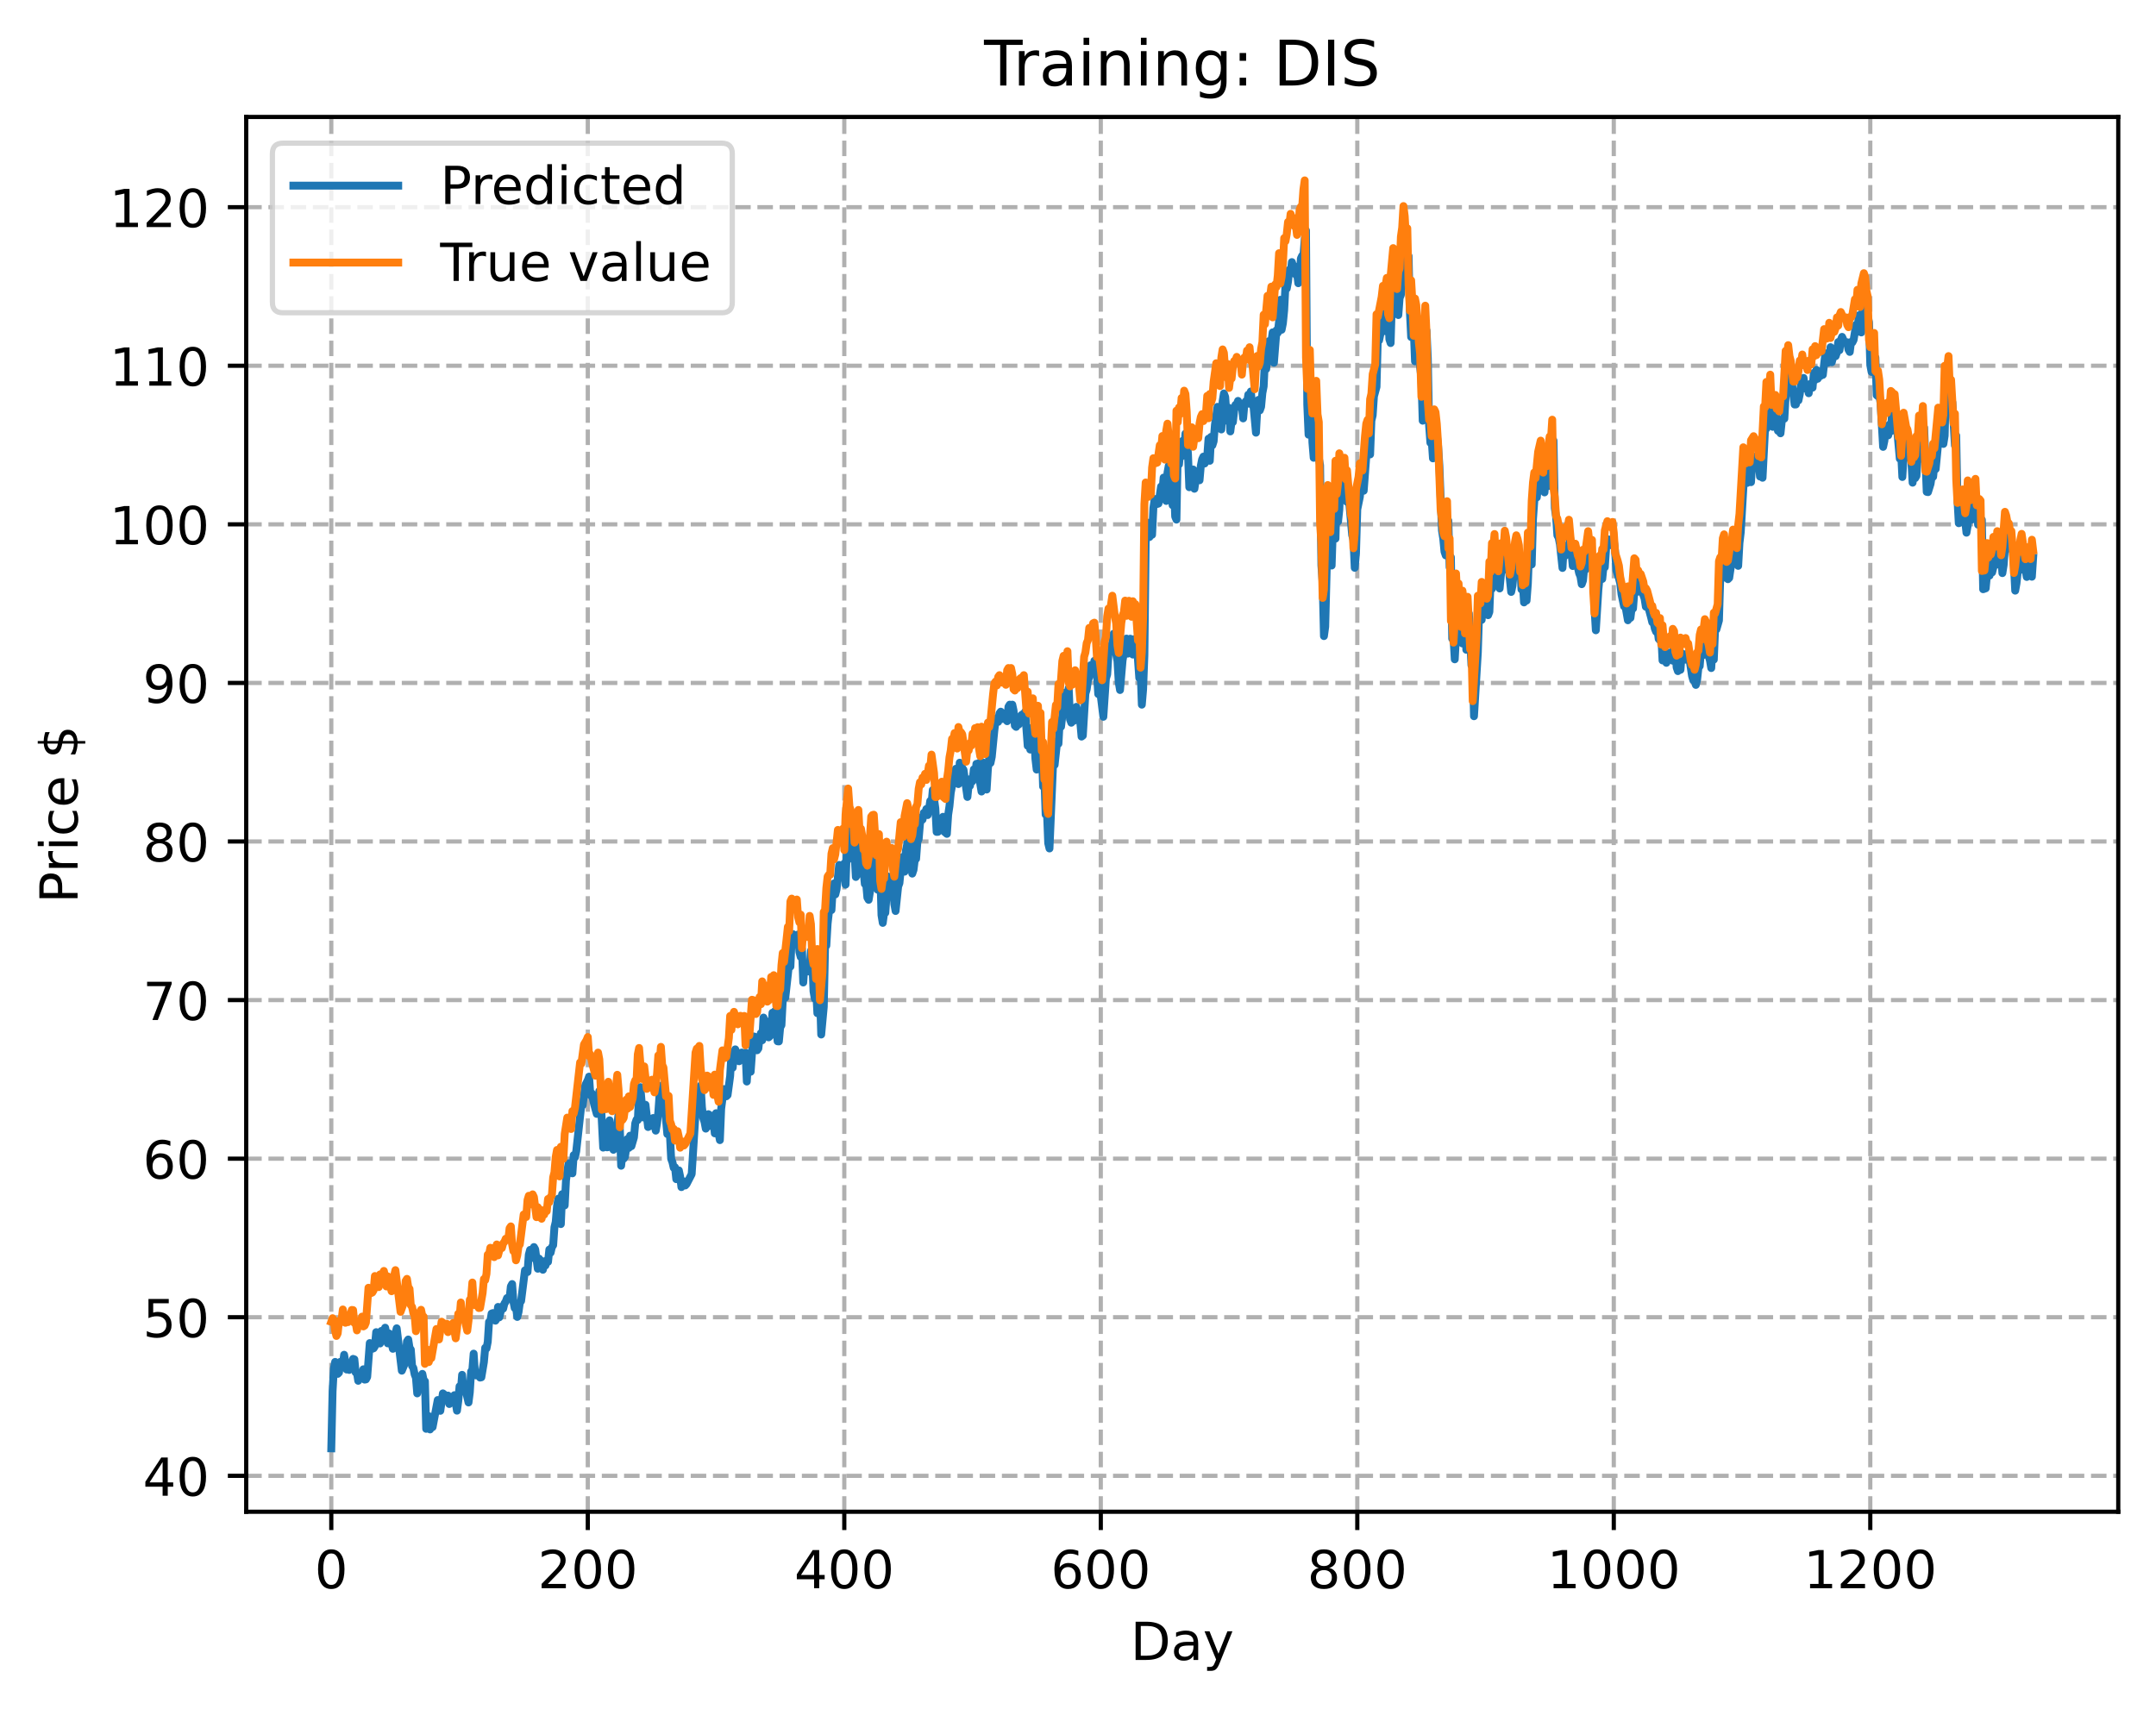 <?xml version="1.0" encoding="utf-8" standalone="no"?>
<!DOCTYPE svg PUBLIC "-//W3C//DTD SVG 1.1//EN"
  "http://www.w3.org/Graphics/SVG/1.1/DTD/svg11.dtd">
<!-- Created with matplotlib (https://matplotlib.org/) -->
<svg height="325.986pt" version="1.1" viewBox="0 0 411.286 325.986" width="411.286pt" xmlns="http://www.w3.org/2000/svg" xmlns:xlink="http://www.w3.org/1999/xlink">
 <defs>
  <style type="text/css">
*{stroke-linecap:butt;stroke-linejoin:round;}
  </style>
 </defs>
 <g id="figure_1">
  <g id="patch_1">
   <path d="M 0 325.986 
L 411.286 325.986 
L 411.286 0 
L 0 0 
z
" style="fill:#ffffff;"/>
  </g>
  <g id="axes_1">
   <g id="patch_2">
    <path d="M 46.966 288.43 
L 404.086 288.43 
L 404.086 22.318 
L 46.966 22.318 
z
" style="fill:#ffffff;"/>
   </g>
   <g id="matplotlib.axis_1">
    <g id="xtick_1">
     <g id="line2d_1">
      <path clip-path="url(#pde3de0d53f)" d="M 63.198 288.43 
L 63.198 22.318 
" style="fill:none;stroke:#b0b0b0;stroke-dasharray:2.96,1.28;stroke-dashoffset:0;stroke-width:0.8;"/>
     </g>
     <g id="line2d_2">
      <defs>
       <path d="M 0 0 
L 0 3.5 
" id="m2c85e9ba32" style="stroke:#000000;stroke-width:0.8;"/>
      </defs>
      <g>
       <use style="stroke:#000000;stroke-width:0.8;" x="63.198" xlink:href="#m2c85e9ba32" y="288.43"/>
      </g>
     </g>
     <g id="text_1">
      <!-- 0 -->
      <defs>
       <path d="M 31.781 66.406 
Q 24.172 66.406 20.328 58.906 
Q 16.5 51.422 16.5 36.375 
Q 16.5 21.391 20.328 13.891 
Q 24.172 6.391 31.781 6.391 
Q 39.453 6.391 43.281 13.891 
Q 47.125 21.391 47.125 36.375 
Q 47.125 51.422 43.281 58.906 
Q 39.453 66.406 31.781 66.406 
z
M 31.781 74.219 
Q 44.047 74.219 50.516 64.516 
Q 56.984 54.828 56.984 36.375 
Q 56.984 17.969 50.516 8.266 
Q 44.047 -1.422 31.781 -1.422 
Q 19.531 -1.422 13.062 8.266 
Q 6.594 17.969 6.594 36.375 
Q 6.594 54.828 13.062 64.516 
Q 19.531 74.219 31.781 74.219 
z
" id="DejaVuSans-48"/>
      </defs>
      <g transform="translate(60.017 303.029)scale(0.1 -0.1)">
       <use xlink:href="#DejaVuSans-48"/>
      </g>
     </g>
    </g>
    <g id="xtick_2">
     <g id="line2d_3">
      <path clip-path="url(#pde3de0d53f)" d="M 112.129 288.43 
L 112.129 22.318 
" style="fill:none;stroke:#b0b0b0;stroke-dasharray:2.96,1.28;stroke-dashoffset:0;stroke-width:0.8;"/>
     </g>
     <g id="line2d_4">
      <g>
       <use style="stroke:#000000;stroke-width:0.8;" x="112.129" xlink:href="#m2c85e9ba32" y="288.43"/>
      </g>
     </g>
     <g id="text_2">
      <!-- 200 -->
      <defs>
       <path d="M 19.188 8.297 
L 53.609 8.297 
L 53.609 0 
L 7.328 0 
L 7.328 8.297 
Q 12.938 14.109 22.625 23.891 
Q 32.328 33.688 34.812 36.531 
Q 39.547 41.844 41.422 45.531 
Q 43.312 49.219 43.312 52.781 
Q 43.312 58.594 39.234 62.25 
Q 35.156 65.922 28.609 65.922 
Q 23.969 65.922 18.812 64.312 
Q 13.672 62.703 7.812 59.422 
L 7.812 69.391 
Q 13.766 71.781 18.938 73 
Q 24.125 74.219 28.422 74.219 
Q 39.75 74.219 46.484 68.547 
Q 53.219 62.891 53.219 53.422 
Q 53.219 48.922 51.531 44.891 
Q 49.859 40.875 45.406 35.406 
Q 44.188 33.984 37.641 27.219 
Q 31.109 20.453 19.188 8.297 
z
" id="DejaVuSans-50"/>
      </defs>
      <g transform="translate(102.585 303.029)scale(0.1 -0.1)">
       <use xlink:href="#DejaVuSans-50"/>
       <use x="63.623" xlink:href="#DejaVuSans-48"/>
       <use x="127.246" xlink:href="#DejaVuSans-48"/>
      </g>
     </g>
    </g>
    <g id="xtick_3">
     <g id="line2d_5">
      <path clip-path="url(#pde3de0d53f)" d="M 161.06 288.43 
L 161.06 22.318 
" style="fill:none;stroke:#b0b0b0;stroke-dasharray:2.96,1.28;stroke-dashoffset:0;stroke-width:0.8;"/>
     </g>
     <g id="line2d_6">
      <g>
       <use style="stroke:#000000;stroke-width:0.8;" x="161.06" xlink:href="#m2c85e9ba32" y="288.43"/>
      </g>
     </g>
     <g id="text_3">
      <!-- 400 -->
      <defs>
       <path d="M 37.797 64.312 
L 12.891 25.391 
L 37.797 25.391 
z
M 35.203 72.906 
L 47.609 72.906 
L 47.609 25.391 
L 58.016 25.391 
L 58.016 17.188 
L 47.609 17.188 
L 47.609 0 
L 37.797 0 
L 37.797 17.188 
L 4.891 17.188 
L 4.891 26.703 
z
" id="DejaVuSans-52"/>
      </defs>
      <g transform="translate(151.516 303.029)scale(0.1 -0.1)">
       <use xlink:href="#DejaVuSans-52"/>
       <use x="63.623" xlink:href="#DejaVuSans-48"/>
       <use x="127.246" xlink:href="#DejaVuSans-48"/>
      </g>
     </g>
    </g>
    <g id="xtick_4">
     <g id="line2d_7">
      <path clip-path="url(#pde3de0d53f)" d="M 209.99 288.43 
L 209.99 22.318 
" style="fill:none;stroke:#b0b0b0;stroke-dasharray:2.96,1.28;stroke-dashoffset:0;stroke-width:0.8;"/>
     </g>
     <g id="line2d_8">
      <g>
       <use style="stroke:#000000;stroke-width:0.8;" x="209.99" xlink:href="#m2c85e9ba32" y="288.43"/>
      </g>
     </g>
     <g id="text_4">
      <!-- 600 -->
      <defs>
       <path d="M 33.016 40.375 
Q 26.375 40.375 22.484 35.828 
Q 18.609 31.297 18.609 23.391 
Q 18.609 15.531 22.484 10.953 
Q 26.375 6.391 33.016 6.391 
Q 39.656 6.391 43.531 10.953 
Q 47.406 15.531 47.406 23.391 
Q 47.406 31.297 43.531 35.828 
Q 39.656 40.375 33.016 40.375 
z
M 52.594 71.297 
L 52.594 62.312 
Q 48.875 64.062 45.094 64.984 
Q 41.312 65.922 37.594 65.922 
Q 27.828 65.922 22.672 59.328 
Q 17.531 52.734 16.797 39.406 
Q 19.672 43.656 24.016 45.922 
Q 28.375 48.188 33.594 48.188 
Q 44.578 48.188 50.953 41.516 
Q 57.328 34.859 57.328 23.391 
Q 57.328 12.156 50.688 5.359 
Q 44.047 -1.422 33.016 -1.422 
Q 20.359 -1.422 13.672 8.266 
Q 6.984 17.969 6.984 36.375 
Q 6.984 53.656 15.188 63.938 
Q 23.391 74.219 37.203 74.219 
Q 40.922 74.219 44.703 73.484 
Q 48.484 72.75 52.594 71.297 
z
" id="DejaVuSans-54"/>
      </defs>
      <g transform="translate(200.446 303.029)scale(0.1 -0.1)">
       <use xlink:href="#DejaVuSans-54"/>
       <use x="63.623" xlink:href="#DejaVuSans-48"/>
       <use x="127.246" xlink:href="#DejaVuSans-48"/>
      </g>
     </g>
    </g>
    <g id="xtick_5">
     <g id="line2d_9">
      <path clip-path="url(#pde3de0d53f)" d="M 258.921 288.43 
L 258.921 22.318 
" style="fill:none;stroke:#b0b0b0;stroke-dasharray:2.96,1.28;stroke-dashoffset:0;stroke-width:0.8;"/>
     </g>
     <g id="line2d_10">
      <g>
       <use style="stroke:#000000;stroke-width:0.8;" x="258.921" xlink:href="#m2c85e9ba32" y="288.43"/>
      </g>
     </g>
     <g id="text_5">
      <!-- 800 -->
      <defs>
       <path d="M 31.781 34.625 
Q 24.75 34.625 20.719 30.859 
Q 16.703 27.094 16.703 20.516 
Q 16.703 13.922 20.719 10.156 
Q 24.75 6.391 31.781 6.391 
Q 38.812 6.391 42.859 10.172 
Q 46.922 13.969 46.922 20.516 
Q 46.922 27.094 42.891 30.859 
Q 38.875 34.625 31.781 34.625 
z
M 21.922 38.812 
Q 15.578 40.375 12.031 44.719 
Q 8.5 49.078 8.5 55.328 
Q 8.5 64.062 14.719 69.141 
Q 20.953 74.219 31.781 74.219 
Q 42.672 74.219 48.875 69.141 
Q 55.078 64.062 55.078 55.328 
Q 55.078 49.078 51.531 44.719 
Q 48 40.375 41.703 38.812 
Q 48.828 37.156 52.797 32.312 
Q 56.781 27.484 56.781 20.516 
Q 56.781 9.906 50.312 4.234 
Q 43.844 -1.422 31.781 -1.422 
Q 19.734 -1.422 13.25 4.234 
Q 6.781 9.906 6.781 20.516 
Q 6.781 27.484 10.781 32.312 
Q 14.797 37.156 21.922 38.812 
z
M 18.312 54.391 
Q 18.312 48.734 21.844 45.562 
Q 25.391 42.391 31.781 42.391 
Q 38.141 42.391 41.719 45.562 
Q 45.312 48.734 45.312 54.391 
Q 45.312 60.062 41.719 63.234 
Q 38.141 66.406 31.781 66.406 
Q 25.391 66.406 21.844 63.234 
Q 18.312 60.062 18.312 54.391 
z
" id="DejaVuSans-56"/>
      </defs>
      <g transform="translate(249.377 303.029)scale(0.1 -0.1)">
       <use xlink:href="#DejaVuSans-56"/>
       <use x="63.623" xlink:href="#DejaVuSans-48"/>
       <use x="127.246" xlink:href="#DejaVuSans-48"/>
      </g>
     </g>
    </g>
    <g id="xtick_6">
     <g id="line2d_11">
      <path clip-path="url(#pde3de0d53f)" d="M 307.851 288.43 
L 307.851 22.318 
" style="fill:none;stroke:#b0b0b0;stroke-dasharray:2.96,1.28;stroke-dashoffset:0;stroke-width:0.8;"/>
     </g>
     <g id="line2d_12">
      <g>
       <use style="stroke:#000000;stroke-width:0.8;" x="307.851" xlink:href="#m2c85e9ba32" y="288.43"/>
      </g>
     </g>
     <g id="text_6">
      <!-- 1000 -->
      <defs>
       <path d="M 12.406 8.297 
L 28.516 8.297 
L 28.516 63.922 
L 10.984 60.406 
L 10.984 69.391 
L 28.422 72.906 
L 38.281 72.906 
L 38.281 8.297 
L 54.391 8.297 
L 54.391 0 
L 12.406 0 
z
" id="DejaVuSans-49"/>
      </defs>
      <g transform="translate(295.126 303.029)scale(0.1 -0.1)">
       <use xlink:href="#DejaVuSans-49"/>
       <use x="63.623" xlink:href="#DejaVuSans-48"/>
       <use x="127.246" xlink:href="#DejaVuSans-48"/>
       <use x="190.869" xlink:href="#DejaVuSans-48"/>
      </g>
     </g>
    </g>
    <g id="xtick_7">
     <g id="line2d_13">
      <path clip-path="url(#pde3de0d53f)" d="M 356.782 288.43 
L 356.782 22.318 
" style="fill:none;stroke:#b0b0b0;stroke-dasharray:2.96,1.28;stroke-dashoffset:0;stroke-width:0.8;"/>
     </g>
     <g id="line2d_14">
      <g>
       <use style="stroke:#000000;stroke-width:0.8;" x="356.782" xlink:href="#m2c85e9ba32" y="288.43"/>
      </g>
     </g>
     <g id="text_7">
      <!-- 1200 -->
      <g transform="translate(344.057 303.029)scale(0.1 -0.1)">
       <use xlink:href="#DejaVuSans-49"/>
       <use x="63.623" xlink:href="#DejaVuSans-50"/>
       <use x="127.246" xlink:href="#DejaVuSans-48"/>
       <use x="190.869" xlink:href="#DejaVuSans-48"/>
      </g>
     </g>
    </g>
    <g id="text_8">
     <!-- Day -->
     <defs>
      <path d="M 19.672 64.797 
L 19.672 8.109 
L 31.594 8.109 
Q 46.688 8.109 53.688 14.938 
Q 60.688 21.781 60.688 36.531 
Q 60.688 51.172 53.688 57.984 
Q 46.688 64.797 31.594 64.797 
z
M 9.812 72.906 
L 30.078 72.906 
Q 51.266 72.906 61.172 64.094 
Q 71.094 55.281 71.094 36.531 
Q 71.094 17.672 61.125 8.828 
Q 51.172 0 30.078 0 
L 9.812 0 
z
" id="DejaVuSans-68"/>
      <path d="M 34.281 27.484 
Q 23.391 27.484 19.188 25 
Q 14.984 22.516 14.984 16.5 
Q 14.984 11.719 18.141 8.906 
Q 21.297 6.109 26.703 6.109 
Q 34.188 6.109 38.703 11.406 
Q 43.219 16.703 43.219 25.484 
L 43.219 27.484 
z
M 52.203 31.203 
L 52.203 0 
L 43.219 0 
L 43.219 8.297 
Q 40.141 3.328 35.547 0.953 
Q 30.953 -1.422 24.312 -1.422 
Q 15.922 -1.422 10.953 3.297 
Q 6 8.016 6 15.922 
Q 6 25.141 12.172 29.828 
Q 18.359 34.516 30.609 34.516 
L 43.219 34.516 
L 43.219 35.406 
Q 43.219 41.609 39.141 45 
Q 35.062 48.391 27.688 48.391 
Q 23 48.391 18.547 47.266 
Q 14.109 46.141 10.016 43.891 
L 10.016 52.203 
Q 14.938 54.109 19.578 55.047 
Q 24.219 56 28.609 56 
Q 40.484 56 46.344 49.844 
Q 52.203 43.703 52.203 31.203 
z
" id="DejaVuSans-97"/>
      <path d="M 32.172 -5.078 
Q 28.375 -14.844 24.75 -17.812 
Q 21.141 -20.797 15.094 -20.797 
L 7.906 -20.797 
L 7.906 -13.281 
L 13.188 -13.281 
Q 16.891 -13.281 18.938 -11.516 
Q 21 -9.766 23.484 -3.219 
L 25.094 0.875 
L 2.984 54.688 
L 12.5 54.688 
L 29.594 11.922 
L 46.688 54.688 
L 56.203 54.688 
z
" id="DejaVuSans-121"/>
     </defs>
     <g transform="translate(215.652 316.707)scale(0.1 -0.1)">
      <use xlink:href="#DejaVuSans-68"/>
      <use x="77.002" xlink:href="#DejaVuSans-97"/>
      <use x="138.281" xlink:href="#DejaVuSans-121"/>
     </g>
    </g>
   </g>
   <g id="matplotlib.axis_2">
    <g id="ytick_1">
     <g id="line2d_15">
      <path clip-path="url(#pde3de0d53f)" d="M 46.966 281.578 
L 404.086 281.578 
" style="fill:none;stroke:#b0b0b0;stroke-dasharray:2.96,1.28;stroke-dashoffset:0;stroke-width:0.8;"/>
     </g>
     <g id="line2d_16">
      <defs>
       <path d="M 0 0 
L -3.5 0 
" id="m08ade8fb79" style="stroke:#000000;stroke-width:0.8;"/>
      </defs>
      <g>
       <use style="stroke:#000000;stroke-width:0.8;" x="46.966" xlink:href="#m08ade8fb79" y="281.578"/>
      </g>
     </g>
     <g id="text_9">
      <!-- 40 -->
      <g transform="translate(27.241 285.377)scale(0.1 -0.1)">
       <use xlink:href="#DejaVuSans-52"/>
       <use x="63.623" xlink:href="#DejaVuSans-48"/>
      </g>
     </g>
    </g>
    <g id="ytick_2">
     <g id="line2d_17">
      <path clip-path="url(#pde3de0d53f)" d="M 46.966 251.322 
L 404.086 251.322 
" style="fill:none;stroke:#b0b0b0;stroke-dasharray:2.96,1.28;stroke-dashoffset:0;stroke-width:0.8;"/>
     </g>
     <g id="line2d_18">
      <g>
       <use style="stroke:#000000;stroke-width:0.8;" x="46.966" xlink:href="#m08ade8fb79" y="251.322"/>
      </g>
     </g>
     <g id="text_10">
      <!-- 50 -->
      <defs>
       <path d="M 10.797 72.906 
L 49.516 72.906 
L 49.516 64.594 
L 19.828 64.594 
L 19.828 46.734 
Q 21.969 47.469 24.109 47.828 
Q 26.266 48.188 28.422 48.188 
Q 40.625 48.188 47.75 41.5 
Q 54.891 34.812 54.891 23.391 
Q 54.891 11.625 47.562 5.094 
Q 40.234 -1.422 26.906 -1.422 
Q 22.312 -1.422 17.547 -0.641 
Q 12.797 0.141 7.719 1.703 
L 7.719 11.625 
Q 12.109 9.234 16.797 8.062 
Q 21.484 6.891 26.703 6.891 
Q 35.156 6.891 40.078 11.328 
Q 45.016 15.766 45.016 23.391 
Q 45.016 31 40.078 35.438 
Q 35.156 39.891 26.703 39.891 
Q 22.75 39.891 18.812 39.016 
Q 14.891 38.141 10.797 36.281 
z
" id="DejaVuSans-53"/>
      </defs>
      <g transform="translate(27.241 255.121)scale(0.1 -0.1)">
       <use xlink:href="#DejaVuSans-53"/>
       <use x="63.623" xlink:href="#DejaVuSans-48"/>
      </g>
     </g>
    </g>
    <g id="ytick_3">
     <g id="line2d_19">
      <path clip-path="url(#pde3de0d53f)" d="M 46.966 221.065 
L 404.086 221.065 
" style="fill:none;stroke:#b0b0b0;stroke-dasharray:2.96,1.28;stroke-dashoffset:0;stroke-width:0.8;"/>
     </g>
     <g id="line2d_20">
      <g>
       <use style="stroke:#000000;stroke-width:0.8;" x="46.966" xlink:href="#m08ade8fb79" y="221.065"/>
      </g>
     </g>
     <g id="text_11">
      <!-- 60 -->
      <g transform="translate(27.241 224.864)scale(0.1 -0.1)">
       <use xlink:href="#DejaVuSans-54"/>
       <use x="63.623" xlink:href="#DejaVuSans-48"/>
      </g>
     </g>
    </g>
    <g id="ytick_4">
     <g id="line2d_21">
      <path clip-path="url(#pde3de0d53f)" d="M 46.966 190.809 
L 404.086 190.809 
" style="fill:none;stroke:#b0b0b0;stroke-dasharray:2.96,1.28;stroke-dashoffset:0;stroke-width:0.8;"/>
     </g>
     <g id="line2d_22">
      <g>
       <use style="stroke:#000000;stroke-width:0.8;" x="46.966" xlink:href="#m08ade8fb79" y="190.809"/>
      </g>
     </g>
     <g id="text_12">
      <!-- 70 -->
      <defs>
       <path d="M 8.203 72.906 
L 55.078 72.906 
L 55.078 68.703 
L 28.609 0 
L 18.312 0 
L 43.219 64.594 
L 8.203 64.594 
z
" id="DejaVuSans-55"/>
      </defs>
      <g transform="translate(27.241 194.608)scale(0.1 -0.1)">
       <use xlink:href="#DejaVuSans-55"/>
       <use x="63.623" xlink:href="#DejaVuSans-48"/>
      </g>
     </g>
    </g>
    <g id="ytick_5">
     <g id="line2d_23">
      <path clip-path="url(#pde3de0d53f)" d="M 46.966 160.553 
L 404.086 160.553 
" style="fill:none;stroke:#b0b0b0;stroke-dasharray:2.96,1.28;stroke-dashoffset:0;stroke-width:0.8;"/>
     </g>
     <g id="line2d_24">
      <g>
       <use style="stroke:#000000;stroke-width:0.8;" x="46.966" xlink:href="#m08ade8fb79" y="160.553"/>
      </g>
     </g>
     <g id="text_13">
      <!-- 80 -->
      <g transform="translate(27.241 164.352)scale(0.1 -0.1)">
       <use xlink:href="#DejaVuSans-56"/>
       <use x="63.623" xlink:href="#DejaVuSans-48"/>
      </g>
     </g>
    </g>
    <g id="ytick_6">
     <g id="line2d_25">
      <path clip-path="url(#pde3de0d53f)" d="M 46.966 130.296 
L 404.086 130.296 
" style="fill:none;stroke:#b0b0b0;stroke-dasharray:2.96,1.28;stroke-dashoffset:0;stroke-width:0.8;"/>
     </g>
     <g id="line2d_26">
      <g>
       <use style="stroke:#000000;stroke-width:0.8;" x="46.966" xlink:href="#m08ade8fb79" y="130.296"/>
      </g>
     </g>
     <g id="text_14">
      <!-- 90 -->
      <defs>
       <path d="M 10.984 1.516 
L 10.984 10.5 
Q 14.703 8.734 18.5 7.812 
Q 22.312 6.891 25.984 6.891 
Q 35.75 6.891 40.891 13.453 
Q 46.047 20.016 46.781 33.406 
Q 43.953 29.203 39.594 26.953 
Q 35.25 24.703 29.984 24.703 
Q 19.047 24.703 12.672 31.312 
Q 6.297 37.938 6.297 49.422 
Q 6.297 60.641 12.938 67.422 
Q 19.578 74.219 30.609 74.219 
Q 43.266 74.219 49.922 64.516 
Q 56.594 54.828 56.594 36.375 
Q 56.594 19.141 48.406 8.859 
Q 40.234 -1.422 26.422 -1.422 
Q 22.703 -1.422 18.891 -0.688 
Q 15.094 0.047 10.984 1.516 
z
M 30.609 32.422 
Q 37.25 32.422 41.125 36.953 
Q 45.016 41.5 45.016 49.422 
Q 45.016 57.281 41.125 61.844 
Q 37.25 66.406 30.609 66.406 
Q 23.969 66.406 20.094 61.844 
Q 16.219 57.281 16.219 49.422 
Q 16.219 41.5 20.094 36.953 
Q 23.969 32.422 30.609 32.422 
z
" id="DejaVuSans-57"/>
      </defs>
      <g transform="translate(27.241 134.096)scale(0.1 -0.1)">
       <use xlink:href="#DejaVuSans-57"/>
       <use x="63.623" xlink:href="#DejaVuSans-48"/>
      </g>
     </g>
    </g>
    <g id="ytick_7">
     <g id="line2d_27">
      <path clip-path="url(#pde3de0d53f)" d="M 46.966 100.04 
L 404.086 100.04 
" style="fill:none;stroke:#b0b0b0;stroke-dasharray:2.96,1.28;stroke-dashoffset:0;stroke-width:0.8;"/>
     </g>
     <g id="line2d_28">
      <g>
       <use style="stroke:#000000;stroke-width:0.8;" x="46.966" xlink:href="#m08ade8fb79" y="100.04"/>
      </g>
     </g>
     <g id="text_15">
      <!-- 100 -->
      <g transform="translate(20.878 103.839)scale(0.1 -0.1)">
       <use xlink:href="#DejaVuSans-49"/>
       <use x="63.623" xlink:href="#DejaVuSans-48"/>
       <use x="127.246" xlink:href="#DejaVuSans-48"/>
      </g>
     </g>
    </g>
    <g id="ytick_8">
     <g id="line2d_29">
      <path clip-path="url(#pde3de0d53f)" d="M 46.966 69.784 
L 404.086 69.784 
" style="fill:none;stroke:#b0b0b0;stroke-dasharray:2.96,1.28;stroke-dashoffset:0;stroke-width:0.8;"/>
     </g>
     <g id="line2d_30">
      <g>
       <use style="stroke:#000000;stroke-width:0.8;" x="46.966" xlink:href="#m08ade8fb79" y="69.784"/>
      </g>
     </g>
     <g id="text_16">
      <!-- 110 -->
      <g transform="translate(20.878 73.583)scale(0.1 -0.1)">
       <use xlink:href="#DejaVuSans-49"/>
       <use x="63.623" xlink:href="#DejaVuSans-49"/>
       <use x="127.246" xlink:href="#DejaVuSans-48"/>
      </g>
     </g>
    </g>
    <g id="ytick_9">
     <g id="line2d_31">
      <path clip-path="url(#pde3de0d53f)" d="M 46.966 39.527 
L 404.086 39.527 
" style="fill:none;stroke:#b0b0b0;stroke-dasharray:2.96,1.28;stroke-dashoffset:0;stroke-width:0.8;"/>
     </g>
     <g id="line2d_32">
      <g>
       <use style="stroke:#000000;stroke-width:0.8;" x="46.966" xlink:href="#m08ade8fb79" y="39.527"/>
      </g>
     </g>
     <g id="text_17">
      <!-- 120 -->
      <g transform="translate(20.878 43.327)scale(0.1 -0.1)">
       <use xlink:href="#DejaVuSans-49"/>
       <use x="63.623" xlink:href="#DejaVuSans-50"/>
       <use x="127.246" xlink:href="#DejaVuSans-48"/>
      </g>
     </g>
    </g>
    <g id="text_18">
     <!-- Price $ -->
     <defs>
      <path d="M 19.672 64.797 
L 19.672 37.406 
L 32.078 37.406 
Q 38.969 37.406 42.719 40.969 
Q 46.484 44.531 46.484 51.125 
Q 46.484 57.672 42.719 61.234 
Q 38.969 64.797 32.078 64.797 
z
M 9.812 72.906 
L 32.078 72.906 
Q 44.344 72.906 50.609 67.359 
Q 56.891 61.812 56.891 51.125 
Q 56.891 40.328 50.609 34.812 
Q 44.344 29.297 32.078 29.297 
L 19.672 29.297 
L 19.672 0 
L 9.812 0 
z
" id="DejaVuSans-80"/>
      <path d="M 41.109 46.297 
Q 39.594 47.172 37.812 47.578 
Q 36.031 48 33.891 48 
Q 26.266 48 22.188 43.047 
Q 18.109 38.094 18.109 28.812 
L 18.109 0 
L 9.078 0 
L 9.078 54.688 
L 18.109 54.688 
L 18.109 46.188 
Q 20.953 51.172 25.484 53.578 
Q 30.031 56 36.531 56 
Q 37.453 56 38.578 55.875 
Q 39.703 55.766 41.062 55.516 
z
" id="DejaVuSans-114"/>
      <path d="M 9.422 54.688 
L 18.406 54.688 
L 18.406 0 
L 9.422 0 
z
M 9.422 75.984 
L 18.406 75.984 
L 18.406 64.594 
L 9.422 64.594 
z
" id="DejaVuSans-105"/>
      <path d="M 48.781 52.594 
L 48.781 44.188 
Q 44.969 46.297 41.141 47.344 
Q 37.312 48.391 33.406 48.391 
Q 24.656 48.391 19.812 42.844 
Q 14.984 37.312 14.984 27.297 
Q 14.984 17.281 19.812 11.734 
Q 24.656 6.203 33.406 6.203 
Q 37.312 6.203 41.141 7.25 
Q 44.969 8.297 48.781 10.406 
L 48.781 2.094 
Q 45.016 0.344 40.984 -0.531 
Q 36.969 -1.422 32.422 -1.422 
Q 20.062 -1.422 12.781 6.344 
Q 5.516 14.109 5.516 27.297 
Q 5.516 40.672 12.859 48.328 
Q 20.219 56 33.016 56 
Q 37.156 56 41.109 55.141 
Q 45.062 54.297 48.781 52.594 
z
" id="DejaVuSans-99"/>
      <path d="M 56.203 29.594 
L 56.203 25.203 
L 14.891 25.203 
Q 15.484 15.922 20.484 11.062 
Q 25.484 6.203 34.422 6.203 
Q 39.594 6.203 44.453 7.469 
Q 49.312 8.734 54.109 11.281 
L 54.109 2.781 
Q 49.266 0.734 44.188 -0.344 
Q 39.109 -1.422 33.891 -1.422 
Q 20.797 -1.422 13.156 6.188 
Q 5.516 13.812 5.516 26.812 
Q 5.516 40.234 12.766 48.109 
Q 20.016 56 32.328 56 
Q 43.359 56 49.781 48.891 
Q 56.203 41.797 56.203 29.594 
z
M 47.219 32.234 
Q 47.125 39.594 43.094 43.984 
Q 39.062 48.391 32.422 48.391 
Q 24.906 48.391 20.391 44.141 
Q 15.875 39.891 15.188 32.172 
z
" id="DejaVuSans-101"/>
      <path id="DejaVuSans-32"/>
      <path d="M 33.797 -14.703 
L 28.906 -14.703 
L 28.859 0 
Q 23.734 0.094 18.609 1.188 
Q 13.484 2.297 8.297 4.5 
L 8.297 13.281 
Q 13.281 10.156 18.375 8.562 
Q 23.484 6.984 28.906 6.938 
L 28.906 29.203 
Q 18.109 30.953 13.203 35.156 
Q 8.297 39.359 8.297 46.688 
Q 8.297 54.641 13.625 59.219 
Q 18.953 63.812 28.906 64.5 
L 28.906 75.984 
L 33.797 75.984 
L 33.797 64.656 
Q 38.328 64.453 42.578 63.688 
Q 46.828 62.938 50.875 61.625 
L 50.875 53.078 
Q 46.828 55.125 42.547 56.25 
Q 38.281 57.375 33.797 57.562 
L 33.797 36.719 
Q 44.875 35.016 50.094 30.609 
Q 55.328 26.219 55.328 18.609 
Q 55.328 10.359 49.781 5.594 
Q 44.234 0.828 33.797 0.094 
z
M 28.906 37.594 
L 28.906 57.625 
Q 23.25 56.984 20.266 54.391 
Q 17.281 51.812 17.281 47.516 
Q 17.281 43.312 20.031 40.969 
Q 22.797 38.625 28.906 37.594 
z
M 33.797 28.219 
L 33.797 7.078 
Q 39.984 7.906 43.141 10.594 
Q 46.297 13.281 46.297 17.672 
Q 46.297 21.969 43.281 24.5 
Q 40.281 27.047 33.797 28.219 
z
" id="DejaVuSans-36"/>
     </defs>
     <g transform="translate(14.798 172.342)rotate(-90)scale(0.1 -0.1)">
      <use xlink:href="#DejaVuSans-80"/>
      <use x="58.553" xlink:href="#DejaVuSans-114"/>
      <use x="99.666" xlink:href="#DejaVuSans-105"/>
      <use x="127.449" xlink:href="#DejaVuSans-99"/>
      <use x="182.43" xlink:href="#DejaVuSans-101"/>
      <use x="243.953" xlink:href="#DejaVuSans-32"/>
      <use x="275.74" xlink:href="#DejaVuSans-36"/>
     </g>
    </g>
   </g>
   <g id="line2d_33">
    <path clip-path="url(#pde3de0d53f)" d="M 63.198 276.334 
L 63.443 265.431 
L 63.688 261.14 
L 63.932 259.842 
L 64.422 262.131 
L 64.666 261.889 
L 64.911 259.837 
L 65.156 260.522 
L 65.4 260.315 
L 65.645 258.48 
L 66.134 261.302 
L 66.379 260.773 
L 66.623 261.376 
L 66.868 260.853 
L 67.357 259.266 
L 67.602 259.352 
L 67.847 261.859 
L 68.091 261.877 
L 68.336 263.45 
L 68.581 262.378 
L 68.825 262.275 
L 69.07 262.383 
L 69.315 261.25 
L 69.559 263.225 
L 69.804 263.183 
L 70.049 262.722 
L 70.538 256.247 
L 70.783 256.649 
L 71.027 257.342 
L 71.272 257.25 
L 71.517 256.858 
L 71.761 254.166 
L 72.495 256.33 
L 72.74 253.939 
L 72.984 254.078 
L 73.229 253.849 
L 73.474 253.315 
L 73.718 254.473 
L 73.963 256.306 
L 74.208 254.404 
L 74.942 257.349 
L 75.186 254.887 
L 75.431 254.437 
L 75.676 253.429 
L 76.654 261.52 
L 77.144 260.337 
L 77.388 259.056 
L 77.633 255.939 
L 77.878 255.57 
L 78.122 257.148 
L 78.367 257.489 
L 78.611 260.622 
L 78.856 261 
L 79.101 262.24 
L 79.345 262.86 
L 79.59 265.852 
L 79.835 263.963 
L 80.079 263.819 
L 80.324 262.512 
L 80.569 262.123 
L 80.813 263.354 
L 81.058 263.527 
L 81.303 272.614 
L 81.792 270.185 
L 82.037 272.729 
L 82.281 271.982 
L 82.526 272.285 
L 83.505 267.115 
L 83.749 267.847 
L 83.994 269.181 
L 84.483 265.848 
L 84.728 266.034 
L 84.972 267.155 
L 85.217 267.133 
L 85.462 266.265 
L 85.706 267.88 
L 85.951 267.354 
L 86.196 267.192 
L 86.685 266.188 
L 87.174 269.15 
L 87.419 267.334 
L 87.664 264.501 
L 87.908 265.334 
L 88.153 262.308 
L 88.398 265.075 
L 88.642 265.404 
L 88.887 265.473 
L 89.376 267.583 
L 89.621 265.659 
L 89.866 261.686 
L 90.11 261.306 
L 90.355 258.266 
L 90.599 261.863 
L 90.844 262.426 
L 91.333 262.238 
L 91.578 262.838 
L 91.823 262.783 
L 92.312 259.876 
L 92.557 257.154 
L 92.801 257.282 
L 93.046 256.008 
L 93.291 252.205 
L 93.535 252.067 
L 93.78 250.618 
L 94.025 250.526 
L 94.269 251.5 
L 94.514 251.979 
L 94.759 251.599 
L 95.003 249.353 
L 95.248 251.338 
L 95.737 249.291 
L 95.982 249.689 
L 96.227 248.702 
L 96.471 248.349 
L 96.716 247.663 
L 96.96 247.552 
L 97.205 247.716 
L 97.45 245.435 
L 97.694 244.989 
L 97.939 248.322 
L 98.184 249.565 
L 98.428 249.29 
L 98.673 251.266 
L 98.918 250.327 
L 99.162 248.572 
L 99.407 248.226 
L 100.141 242.38 
L 100.386 242.661 
L 100.63 242.698 
L 100.875 239.383 
L 101.12 238.472 
L 101.364 240.033 
L 101.609 239.248 
L 101.854 237.927 
L 102.098 238.358 
L 102.587 242.067 
L 102.832 240.132 
L 103.077 242.005 
L 103.321 240.566 
L 103.566 242.267 
L 103.811 240.986 
L 104.055 241.454 
L 104.3 240.443 
L 104.545 240.756 
L 104.789 238.41 
L 105.034 239.011 
L 105.279 237.949 
L 105.523 237.578 
L 105.768 234.153 
L 106.013 233.127 
L 106.257 230.127 
L 106.502 228.71 
L 106.747 228.611 
L 106.991 233.551 
L 107.236 227.841 
L 107.481 227.981 
L 107.725 229.989 
L 107.97 225.193 
L 108.459 221.937 
L 108.704 223.807 
L 108.948 223.545 
L 109.193 223.865 
L 109.438 220.399 
L 109.682 220.816 
L 109.927 219.636 
L 110.906 210.731 
L 111.15 210.884 
L 111.64 207.069 
L 112.129 206.089 
L 112.374 205.412 
L 112.618 208.953 
L 112.863 208.566 
L 113.352 210.754 
L 113.842 212.531 
L 114.086 211.747 
L 114.331 208.139 
L 114.575 209.425 
L 115.065 218.962 
L 115.554 215.183 
L 115.799 218.906 
L 116.043 218.868 
L 116.288 213.752 
L 116.533 216.837 
L 116.777 216.934 
L 117.022 219.377 
L 117.267 215.449 
L 117.511 216.964 
L 118.001 212.488 
L 118.245 215.365 
L 118.49 222.419 
L 118.735 220.17 
L 118.979 221.066 
L 119.224 220.703 
L 119.713 217.293 
L 119.958 219.016 
L 120.203 216.674 
L 120.447 218.689 
L 120.936 217.002 
L 121.181 214.322 
L 121.426 213.621 
L 121.67 213.693 
L 121.915 208.649 
L 122.16 207.417 
L 122.649 213.196 
L 123.138 210.781 
L 123.628 215.029 
L 123.872 214.878 
L 124.117 214.315 
L 124.362 214.595 
L 124.606 213.31 
L 125.096 215.722 
L 125.34 214.313 
L 125.585 212.184 
L 125.83 208.726 
L 126.074 210.186 
L 126.319 207.067 
L 126.563 210.468 
L 126.808 210.923 
L 127.297 216.371 
L 127.542 216.231 
L 127.787 216.312 
L 128.031 221.085 
L 128.276 221.747 
L 128.521 222.811 
L 128.765 222.707 
L 129.01 224.98 
L 129.255 223.523 
L 129.499 223.297 
L 129.744 224.478 
L 129.989 226.497 
L 130.233 226.172 
L 130.478 225.398 
L 130.723 226.184 
L 130.967 225.914 
L 131.946 224.01 
L 132.924 208.6 
L 133.169 207.782 
L 133.414 207.584 
L 133.658 207.117 
L 133.903 211.227 
L 134.148 213.307 
L 134.392 214.058 
L 134.637 215.338 
L 134.882 214.947 
L 135.126 212.578 
L 135.371 212.731 
L 135.616 214.832 
L 135.86 213.806 
L 136.105 213.655 
L 136.35 216.238 
L 136.594 212.39 
L 137.084 216.296 
L 137.328 217.53 
L 137.573 211.556 
L 138.062 207.789 
L 138.307 208.935 
L 138.551 209.173 
L 138.796 208.933 
L 139.285 205.308 
L 139.53 201.104 
L 139.775 203.713 
L 140.019 200.879 
L 140.264 200.211 
L 140.509 200.954 
L 140.753 201.158 
L 140.998 202.479 
L 141.243 202.095 
L 141.487 200.818 
L 141.732 201.405 
L 141.977 201.271 
L 142.221 200.809 
L 142.466 206.354 
L 142.711 202.051 
L 142.955 202.777 
L 143.2 204.488 
L 143.689 197.733 
L 143.934 197.785 
L 144.423 200.387 
L 144.668 200.04 
L 144.912 197.899 
L 145.157 197.111 
L 145.402 198.48 
L 145.646 194.144 
L 146.136 196.035 
L 146.38 194.907 
L 146.625 197.924 
L 146.87 197.701 
L 147.114 196.916 
L 147.359 193.224 
L 147.604 194.273 
L 147.848 192.881 
L 148.338 198.677 
L 148.582 198.7 
L 148.827 196.034 
L 149.072 195.593 
L 149.316 190.975 
L 149.561 188.664 
L 149.806 190.36 
L 150.295 185.967 
L 150.539 183.635 
L 150.784 184.421 
L 151.029 178.755 
L 151.273 178.225 
L 151.763 179.033 
L 152.007 179.875 
L 152.252 178.293 
L 152.497 181.636 
L 152.741 182.579 
L 152.986 181.103 
L 153.231 187.458 
L 153.475 183.915 
L 153.72 184.437 
L 153.965 184.655 
L 154.209 185.351 
L 154.454 184.697 
L 154.699 181.376 
L 154.943 182.942 
L 155.188 189.142 
L 155.433 190.54 
L 155.677 188.656 
L 155.922 193.319 
L 156.166 187.663 
L 156.411 189.516 
L 156.656 197.381 
L 157.145 192.098 
L 157.39 180.726 
L 157.634 180.418 
L 157.879 176.24 
L 158.124 174.033 
L 158.368 173.643 
L 158.613 173.638 
L 158.858 169.619 
L 159.102 168.548 
L 159.347 170.651 
L 159.592 169.664 
L 160.081 165.023 
L 160.326 166.571 
L 160.57 166.944 
L 161.06 164.739 
L 161.304 168.776 
L 161.549 162.027 
L 162.038 157.163 
L 162.283 160.542 
L 162.527 161.242 
L 162.772 163.982 
L 163.017 162.982 
L 163.261 167.322 
L 163.506 166.896 
L 163.751 162.95 
L 163.995 161.172 
L 164.24 165.582 
L 164.485 164.706 
L 164.729 166.083 
L 164.974 168.656 
L 165.219 168.473 
L 165.463 171.261 
L 165.708 171.682 
L 165.953 170.162 
L 166.442 162.468 
L 166.687 162.182 
L 166.931 162.121 
L 167.421 169.756 
L 167.665 168.423 
L 167.91 165.731 
L 168.154 174.601 
L 168.399 176.084 
L 168.644 174.26 
L 168.888 174.157 
L 169.378 167.216 
L 169.622 169.863 
L 169.867 168.838 
L 170.356 168.411 
L 170.601 172.479 
L 170.846 173.814 
L 171.335 169.149 
L 171.58 168.499 
L 172.069 163.536 
L 172.314 164.106 
L 172.558 166.312 
L 172.803 162.376 
L 173.292 159.919 
L 173.537 160.933 
L 174.026 166.682 
L 174.271 165.954 
L 174.515 163.981 
L 174.76 163.871 
L 175.005 160.584 
L 175.249 160.115 
L 175.494 157.214 
L 175.739 155.96 
L 175.983 156.377 
L 176.228 155.082 
L 176.473 155.136 
L 176.717 154.352 
L 176.962 155.514 
L 177.207 154.43 
L 177.451 152.814 
L 177.696 153.325 
L 177.941 150.721 
L 178.43 154.218 
L 178.675 158.727 
L 178.919 158.714 
L 179.164 157.219 
L 179.409 157.647 
L 179.653 156.397 
L 179.898 155.837 
L 180.142 158.684 
L 180.632 159.097 
L 180.876 155.449 
L 181.121 153.816 
L 181.366 151.281 
L 181.61 149.971 
L 181.855 147.789 
L 182.1 147.879 
L 182.344 146.677 
L 182.589 147.42 
L 182.834 149.595 
L 183.078 145.517 
L 183.323 146.601 
L 183.568 146.509 
L 183.812 146.897 
L 184.546 152.054 
L 184.791 149.72 
L 185.036 149.939 
L 185.28 148.54 
L 185.525 149.056 
L 185.77 146.785 
L 186.014 148.496 
L 186.259 145.741 
L 186.503 148.587 
L 186.748 145.56 
L 186.993 149.541 
L 187.237 151.025 
L 187.482 145.457 
L 187.727 146.938 
L 187.971 147.418 
L 188.216 150.644 
L 188.461 146.628 
L 188.705 144.694 
L 188.95 145.571 
L 189.195 144.404 
L 189.684 139.392 
L 189.929 137.336 
L 190.173 136.983 
L 190.418 137.729 
L 190.663 136.11 
L 190.907 135.782 
L 191.152 136.111 
L 191.397 137.185 
L 191.641 136.134 
L 191.886 136.555 
L 192.13 137.602 
L 192.375 134.851 
L 192.62 134.443 
L 192.864 136.839 
L 193.109 134.443 
L 193.354 135.585 
L 193.598 138.453 
L 193.843 138.682 
L 194.088 137.335 
L 194.332 138.237 
L 194.577 137.013 
L 194.822 136.451 
L 195.066 136.277 
L 195.311 136.249 
L 195.556 135.801 
L 196.045 142.304 
L 196.29 138.884 
L 196.534 143.016 
L 196.779 141.006 
L 197.024 140.742 
L 197.268 140.149 
L 197.513 144.755 
L 197.758 146.833 
L 198.002 141.862 
L 198.247 141.548 
L 198.491 145.889 
L 198.736 142.888 
L 198.981 150.066 
L 199.225 148.372 
L 199.47 155.426 
L 199.715 154.72 
L 199.959 160.881 
L 200.204 161.887 
L 200.938 144.601 
L 201.183 145.94 
L 201.672 141.42 
L 201.917 141.894 
L 202.161 137.46 
L 202.406 138.66 
L 202.651 136.59 
L 202.895 133.123 
L 203.14 132.146 
L 203.385 136.212 
L 203.629 134.255 
L 203.874 131.267 
L 204.118 137.253 
L 204.363 137.894 
L 204.608 137.29 
L 204.852 137.532 
L 205.097 135.773 
L 205.342 134.857 
L 205.586 136.031 
L 205.831 136.419 
L 206.076 137.792 
L 206.32 140.537 
L 206.565 140.348 
L 207.054 132.329 
L 207.299 131.541 
L 207.544 129.787 
L 207.788 129.226 
L 208.033 126.927 
L 208.278 128.009 
L 208.522 127.647 
L 208.767 126.063 
L 209.012 125.949 
L 209.256 128.52 
L 209.501 132.424 
L 209.746 132.049 
L 209.99 132.823 
L 210.479 136.762 
L 210.969 129.482 
L 211.213 128.665 
L 211.458 124.763 
L 211.703 123.316 
L 211.947 124.131 
L 212.437 120.908 
L 212.926 124.817 
L 213.171 126.122 
L 213.415 130.205 
L 213.66 131.652 
L 214.149 125.98 
L 214.394 124.624 
L 214.639 124.009 
L 214.883 121.836 
L 215.128 124.713 
L 215.373 124.346 
L 215.617 121.865 
L 216.106 124.887 
L 216.351 121.953 
L 216.596 123.246 
L 216.84 122.498 
L 217.33 129.358 
L 217.574 127.698 
L 217.819 134.448 
L 218.064 131.529 
L 218.308 125.053 
L 218.553 103.644 
L 218.798 99.68 
L 219.042 101.584 
L 219.287 102.458 
L 219.532 101.887 
L 219.776 102.035 
L 220.021 96.934 
L 220.266 95.199 
L 220.51 95.371 
L 220.755 96.16 
L 221 96.077 
L 221.489 92.82 
L 221.734 93.793 
L 221.978 91.117 
L 222.223 94.148 
L 222.467 95.578 
L 222.712 90.177 
L 222.957 88.831 
L 223.691 96.393 
L 223.935 92.083 
L 224.18 98.567 
L 224.425 99.143 
L 224.669 86.368 
L 224.914 88.6 
L 225.159 85.844 
L 225.403 87.086 
L 225.648 84.079 
L 225.893 85.884 
L 226.137 82.725 
L 226.382 83.367 
L 226.627 86.682 
L 226.871 92.96 
L 227.361 91.484 
L 227.605 89.575 
L 227.85 93.252 
L 228.339 89.931 
L 228.584 91.042 
L 228.828 91.637 
L 229.073 88.859 
L 229.318 87.646 
L 229.562 87.12 
L 229.807 88.438 
L 230.052 87.987 
L 230.296 87.032 
L 230.541 83.698 
L 230.786 87.919 
L 231.03 83.347 
L 231.275 84.972 
L 231.52 84.198 
L 231.764 81.043 
L 232.254 77.62 
L 232.498 78.354 
L 232.743 78.688 
L 232.988 81.939 
L 233.232 76.561 
L 233.477 75.063 
L 233.722 75.738 
L 233.966 78.994 
L 234.211 80.353 
L 234.455 77.809 
L 234.7 82.317 
L 234.945 80.392 
L 235.189 80.542 
L 235.434 78.337 
L 235.679 77.246 
L 235.923 77.168 
L 236.168 76.488 
L 236.413 77.567 
L 236.657 76.998 
L 236.902 77.387 
L 237.147 79.829 
L 237.391 77.045 
L 237.636 76.576 
L 237.881 77.059 
L 238.125 75.302 
L 238.37 75.936 
L 238.615 74.686 
L 238.859 77.285 
L 239.104 77.275 
L 239.593 82.555 
L 239.838 78.124 
L 240.082 76.288 
L 240.327 78.299 
L 240.572 77.61 
L 240.816 74.989 
L 241.061 73.721 
L 241.306 68.58 
L 241.55 70.4 
L 242.04 65.096 
L 242.284 67.028 
L 242.774 63.414 
L 243.018 69.211 
L 243.508 63.007 
L 243.752 63.507 
L 243.997 61.346 
L 244.242 57.198 
L 244.486 62.921 
L 244.731 61.691 
L 244.976 59.194 
L 245.22 54.421 
L 245.465 55.057 
L 245.709 53.74 
L 245.954 51.471 
L 246.199 52.127 
L 246.443 50.003 
L 246.688 50.834 
L 246.933 50.792 
L 247.177 52.385 
L 247.422 52.064 
L 247.667 54.039 
L 247.911 53.416 
L 248.156 49.321 
L 248.401 48.795 
L 248.645 48.918 
L 248.89 45.615 
L 249.135 43.968 
L 249.379 77.212 
L 249.624 82.938 
L 249.869 80.432 
L 250.113 75.469 
L 250.358 84.395 
L 250.603 87.345 
L 250.847 85.712 
L 251.092 86.754 
L 251.337 81.098 
L 251.581 87.379 
L 251.826 88.784 
L 252.07 107.852 
L 252.315 111.18 
L 252.56 121.365 
L 252.804 119.572 
L 253.294 100.543 
L 253.538 99.483 
L 253.783 101.083 
L 254.028 107.905 
L 254.272 100.526 
L 254.517 99.983 
L 254.762 102.775 
L 255.006 93.461 
L 255.251 99.525 
L 255.496 97.25 
L 255.74 91.462 
L 256.23 94.315 
L 256.474 92.608 
L 256.719 91.792 
L 256.964 95.762 
L 257.208 93.971 
L 257.942 102.093 
L 258.187 102.986 
L 258.431 108.336 
L 258.676 105.502 
L 258.921 97.178 
L 259.41 94.802 
L 259.655 92.263 
L 259.899 92.505 
L 260.144 93.635 
L 260.633 87.161 
L 260.878 84.821 
L 261.123 84.125 
L 261.367 86.704 
L 261.612 80.26 
L 261.857 79.246 
L 262.101 75.603 
L 262.591 73.814 
L 262.835 64.418 
L 263.08 64.957 
L 263.814 61.337 
L 264.058 59.284 
L 264.303 63.194 
L 264.548 59.329 
L 264.792 57.869 
L 265.037 64.723 
L 265.282 65.456 
L 265.526 57.496 
L 266.016 52.363 
L 266.26 55.085 
L 266.505 56.022 
L 266.75 60.11 
L 266.994 56.88 
L 267.239 56.266 
L 267.484 50.294 
L 267.728 48.637 
L 267.973 44.624 
L 268.218 46.606 
L 268.462 51.005 
L 268.707 48.854 
L 268.952 59.406 
L 269.196 64.305 
L 269.441 58.535 
L 269.685 62.674 
L 269.93 68.937 
L 270.175 61.89 
L 270.419 63.116 
L 270.909 70.114 
L 271.153 72.195 
L 271.398 80.266 
L 271.643 76.301 
L 272.132 63.073 
L 272.377 68.41 
L 272.621 81.184 
L 272.866 84.481 
L 273.111 83.975 
L 273.355 87.459 
L 273.6 86.526 
L 273.845 82.36 
L 274.089 82.868 
L 274.334 85.067 
L 274.579 88.805 
L 275.068 101.188 
L 275.313 102.742 
L 275.557 105.266 
L 275.802 105.974 
L 276.046 103.947 
L 276.291 99.34 
L 276.536 108.237 
L 276.78 106.319 
L 277.025 121.848 
L 277.27 121.566 
L 277.514 125.795 
L 277.759 121.339 
L 278.004 112.733 
L 278.248 117.562 
L 278.493 114.623 
L 278.738 120.442 
L 278.982 122.774 
L 279.227 115.91 
L 279.472 117.919 
L 279.716 123.975 
L 279.961 117.915 
L 280.206 117.054 
L 280.695 126.926 
L 280.94 126.301 
L 281.184 136.655 
L 281.918 124.491 
L 282.163 116.772 
L 282.407 117.788 
L 282.652 118.271 
L 282.897 114.206 
L 283.141 117.173 
L 283.386 117.017 
L 283.631 116.357 
L 283.875 117.374 
L 284.12 116.745 
L 284.365 110.387 
L 284.609 112.353 
L 284.854 106.926 
L 285.099 107.964 
L 285.343 105.257 
L 285.588 109.959 
L 285.833 110.43 
L 286.077 112.277 
L 286.567 106.997 
L 286.811 108.716 
L 287.056 108.122 
L 287.301 104.664 
L 287.545 105.875 
L 288.279 112.939 
L 288.524 111.763 
L 288.768 109.165 
L 289.013 108.967 
L 289.258 106.735 
L 289.502 105.552 
L 289.747 106.278 
L 289.992 107.445 
L 290.236 112.456 
L 290.481 111.003 
L 290.726 114.94 
L 290.97 114.148 
L 291.215 114.592 
L 291.46 111.364 
L 291.704 105.015 
L 291.949 107.58 
L 292.194 107.702 
L 292.438 99.076 
L 292.683 95.647 
L 292.928 93.799 
L 293.172 94.898 
L 293.661 89.974 
L 294.151 87.902 
L 294.64 93.948 
L 294.885 90.661 
L 295.129 92.406 
L 295.374 92.739 
L 295.619 88.985 
L 295.863 87.186 
L 296.108 87.804 
L 296.353 84.057 
L 296.597 96.935 
L 296.842 98.625 
L 297.087 102.147 
L 297.331 102.598 
L 297.576 103.835 
L 298.065 108.367 
L 298.31 104.26 
L 298.555 106.054 
L 299.044 104.013 
L 299.289 104.162 
L 299.533 102.725 
L 300.022 107.995 
L 300.267 107.381 
L 300.756 107.19 
L 301.246 109.387 
L 301.49 109.975 
L 301.735 111.459 
L 301.98 110.762 
L 302.224 108.28 
L 302.469 108.674 
L 302.714 108.346 
L 303.203 104.8 
L 303.448 107.047 
L 303.692 107.131 
L 303.937 106.441 
L 304.182 116.292 
L 304.426 120.256 
L 304.916 112.465 
L 305.16 109.97 
L 305.405 109.356 
L 305.649 110.467 
L 305.894 108.106 
L 306.139 108.232 
L 306.383 104.622 
L 306.873 102.916 
L 307.117 103.88 
L 307.362 103.613 
L 307.607 104.123 
L 307.851 103.079 
L 308.096 105.115 
L 308.341 108.843 
L 308.83 110.341 
L 309.075 111.29 
L 309.319 113.373 
L 309.809 115.682 
L 310.053 115.552 
L 310.543 118.346 
L 310.787 115.11 
L 311.032 117.891 
L 311.277 115.881 
L 311.521 116.121 
L 312.01 109.825 
L 312.255 110.109 
L 312.5 112.89 
L 312.744 112.104 
L 312.989 112.759 
L 313.234 112.786 
L 313.723 114.215 
L 313.968 115.764 
L 314.212 115.458 
L 314.457 115.904 
L 314.946 117.719 
L 315.191 118.728 
L 315.436 118.751 
L 315.68 119.942 
L 315.925 120.533 
L 316.17 120.049 
L 316.414 121.899 
L 316.659 122.16 
L 316.904 121.019 
L 317.148 126.008 
L 317.393 122.346 
L 317.637 125.157 
L 317.882 126.463 
L 318.127 125.736 
L 318.616 125.344 
L 318.861 124.387 
L 319.105 126.061 
L 319.35 123.007 
L 319.595 123.431 
L 319.839 127.345 
L 320.084 128.048 
L 320.329 126.604 
L 320.573 127.8 
L 320.818 124.63 
L 321.063 125.743 
L 321.307 125.443 
L 321.552 125.861 
L 321.797 124.724 
L 322.041 125.741 
L 322.286 125.739 
L 322.775 128.957 
L 323.02 129.816 
L 323.265 129.273 
L 323.509 130.677 
L 323.754 129.657 
L 323.998 127.387 
L 324.243 127.096 
L 324.488 124.111 
L 324.732 123.105 
L 324.977 124.963 
L 325.466 121.169 
L 325.711 121.684 
L 325.956 125.15 
L 326.2 126.036 
L 326.445 127.463 
L 326.69 123.095 
L 326.934 125.856 
L 327.179 119.939 
L 327.424 120.107 
L 327.913 118.388 
L 328.158 110.27 
L 328.402 109.584 
L 328.647 110.259 
L 328.892 106.026 
L 329.136 105.299 
L 329.381 108.688 
L 329.625 110.507 
L 329.87 110.263 
L 330.359 106.962 
L 330.604 106.529 
L 330.849 104.451 
L 331.093 106.108 
L 331.338 106.649 
L 331.583 107.964 
L 331.827 103.604 
L 332.072 101.533 
L 332.806 89.079 
L 333.051 91.503 
L 333.295 92.143 
L 333.54 91.554 
L 333.785 90.55 
L 334.029 91.997 
L 334.274 87.857 
L 334.763 87.126 
L 335.008 87.559 
L 335.252 88.374 
L 335.497 88.32 
L 335.742 90.92 
L 335.986 90.14 
L 336.231 91.156 
L 336.72 81.578 
L 336.965 81.791 
L 337.21 77.039 
L 337.454 78.921 
L 337.699 78.875 
L 337.944 75.726 
L 338.188 81.444 
L 338.433 79.855 
L 338.678 80.128 
L 338.922 79.567 
L 339.167 82.198 
L 339.412 81.059 
L 339.656 82.673 
L 339.901 80.343 
L 340.146 79.935 
L 340.39 79.883 
L 340.88 71.324 
L 341.124 72.224 
L 341.369 70.305 
L 341.613 72.382 
L 341.858 73.311 
L 342.347 77.18 
L 342.592 77.17 
L 342.837 75.706 
L 343.081 76.397 
L 343.326 75.235 
L 343.571 73.215 
L 343.815 73.675 
L 344.06 72.102 
L 344.305 74.05 
L 344.549 74.197 
L 344.794 73.868 
L 345.039 75.032 
L 345.283 73.27 
L 345.773 73.966 
L 346.017 71.135 
L 346.262 72.49 
L 346.507 70.555 
L 346.751 72.264 
L 346.996 71.698 
L 347.24 71.76 
L 347.485 71.196 
L 347.73 71.529 
L 348.219 67.399 
L 348.464 68.728 
L 348.708 69.211 
L 348.953 69.063 
L 349.198 66.235 
L 349.442 69.113 
L 349.687 68.127 
L 349.932 67.654 
L 350.176 67.958 
L 350.421 67.246 
L 350.666 65.255 
L 350.91 66.819 
L 351.155 64.884 
L 351.4 64.27 
L 351.889 65.329 
L 352.134 65.45 
L 352.378 65.302 
L 352.623 66.705 
L 352.868 67.148 
L 353.112 65.237 
L 353.357 65.334 
L 353.601 64.861 
L 354.091 61.929 
L 354.335 63.313 
L 354.58 60.158 
L 354.825 61.218 
L 355.069 63.43 
L 355.314 59.015 
L 355.803 57.089 
L 356.048 57.821 
L 356.293 60.421 
L 356.537 61.487 
L 356.782 69.67 
L 357.027 70.967 
L 357.271 68.491 
L 357.516 70.181 
L 357.761 68.231 
L 358.005 75.41 
L 358.25 75.611 
L 358.495 75.256 
L 358.739 76.909 
L 359.228 85.262 
L 359.473 84.114 
L 359.718 81.586 
L 359.962 81.252 
L 360.207 83.064 
L 360.452 80.991 
L 360.696 82.299 
L 360.941 78.889 
L 361.186 79.104 
L 361.43 80.297 
L 361.675 79.485 
L 362.409 87.527 
L 362.654 86.25 
L 362.898 91.01 
L 363.388 82.871 
L 363.877 85.572 
L 364.122 86.041 
L 364.366 87.435 
L 364.611 87.841 
L 364.856 92.095 
L 365.1 89.506 
L 365.345 91.232 
L 365.589 90.803 
L 365.834 87.189 
L 366.079 87.677 
L 366.323 83.356 
L 366.568 86.804 
L 366.813 85.188 
L 367.057 81.584 
L 367.547 93.844 
L 367.791 93.897 
L 368.281 92.318 
L 368.525 90.706 
L 368.77 90.979 
L 369.015 88.593 
L 369.259 89.496 
L 369.993 81.864 
L 370.238 82.688 
L 370.483 82.963 
L 370.727 84.697 
L 370.972 83.143 
L 371.216 74.026 
L 371.706 74.312 
L 371.95 72.303 
L 372.195 78.108 
L 372.44 76.756 
L 372.929 85.002 
L 373.174 83.099 
L 373.418 95.468 
L 373.663 99.826 
L 373.908 97.865 
L 374.152 99.604 
L 374.397 99.255 
L 374.642 97.183 
L 375.131 101.638 
L 375.376 100.214 
L 375.62 95.43 
L 375.865 99.23 
L 376.11 99.157 
L 376.354 96.491 
L 376.599 96.046 
L 376.844 96.018 
L 377.088 95.122 
L 377.333 100.106 
L 377.577 99.191 
L 377.822 98.884 
L 378.067 99.179 
L 378.311 112.423 
L 378.801 112.249 
L 379.29 107.071 
L 379.535 109.824 
L 379.779 107.964 
L 380.024 109.215 
L 380.269 108.222 
L 380.513 105.891 
L 381.003 107.714 
L 381.247 104.812 
L 381.492 107.625 
L 381.737 105.796 
L 381.981 109.35 
L 382.226 107.785 
L 382.715 101.173 
L 382.96 101.907 
L 383.204 103.226 
L 383.449 103.343 
L 383.694 104.834 
L 383.938 104.799 
L 384.183 107.871 
L 384.428 112.694 
L 384.672 111.327 
L 384.917 109.082 
L 385.162 108.401 
L 385.406 108.734 
L 385.651 106.466 
L 385.896 105.309 
L 386.385 108.624 
L 386.63 110.078 
L 386.874 107.8 
L 387.608 110.037 
L 387.853 106.391 
L 387.853 106.391 
" style="fill:none;stroke:#1f77b4;stroke-linecap:square;stroke-width:1.5;"/>
   </g>
   <g id="line2d_34">
    <path clip-path="url(#pde3de0d53f)" d="M 63.198 252.199 
L 63.443 251.503 
L 63.688 251.927 
L 63.932 253.924 
L 64.177 254.892 
L 64.422 254.408 
L 64.666 252.017 
L 64.911 252.381 
L 65.156 251.896 
L 65.4 249.839 
L 65.89 252.381 
L 66.134 251.745 
L 66.379 252.259 
L 66.623 251.654 
L 67.113 249.93 
L 67.357 249.96 
L 67.602 252.411 
L 67.847 252.35 
L 68.091 253.833 
L 68.336 252.653 
L 68.581 252.441 
L 68.825 252.441 
L 69.07 251.201 
L 69.315 253.076 
L 69.559 252.925 
L 69.804 252.35 
L 70.293 245.694 
L 70.538 246.057 
L 70.783 246.723 
L 71.027 246.602 
L 71.272 246.178 
L 71.517 243.455 
L 72.251 245.573 
L 72.495 243.152 
L 72.74 243.273 
L 72.984 243.031 
L 73.229 242.487 
L 73.474 243.636 
L 73.718 245.452 
L 73.963 243.515 
L 74.697 246.36 
L 74.942 243.848 
L 75.186 243.364 
L 75.431 242.335 
L 76.41 250.293 
L 76.899 248.931 
L 77.144 247.57 
L 77.388 244.393 
L 77.633 244 
L 77.878 245.573 
L 78.122 245.906 
L 78.367 249.022 
L 78.611 249.355 
L 78.856 250.535 
L 79.101 251.079 
L 79.345 253.984 
L 79.59 251.987 
L 79.835 251.745 
L 80.079 250.353 
L 80.324 249.899 
L 80.569 251.079 
L 80.813 251.201 
L 81.058 260.217 
L 81.547 257.494 
L 81.792 259.884 
L 82.037 258.976 
L 82.281 259.128 
L 83.26 253.561 
L 83.505 254.256 
L 83.749 255.557 
L 84.239 252.169 
L 84.483 252.35 
L 84.728 253.47 
L 84.972 253.439 
L 85.217 252.562 
L 85.462 254.166 
L 85.706 253.621 
L 85.951 253.439 
L 86.44 252.411 
L 86.93 255.346 
L 87.174 253.5 
L 87.419 250.656 
L 87.664 251.503 
L 87.908 248.508 
L 88.153 251.322 
L 88.398 251.685 
L 88.642 251.775 
L 89.132 253.893 
L 89.376 251.957 
L 89.621 247.993 
L 89.866 247.661 
L 90.11 244.695 
L 90.355 248.387 
L 90.599 249.022 
L 91.089 248.931 
L 91.333 249.567 
L 91.578 249.536 
L 92.067 246.692 
L 92.312 244.03 
L 92.557 244.242 
L 92.801 243.062 
L 93.046 239.37 
L 93.291 239.37 
L 93.535 238.069 
L 93.78 238.13 
L 94.269 239.854 
L 94.514 239.582 
L 94.759 237.434 
L 95.003 239.522 
L 95.493 237.646 
L 95.737 238.13 
L 95.982 237.222 
L 96.227 236.95 
L 96.471 236.345 
L 96.716 236.314 
L 96.96 236.556 
L 97.205 234.348 
L 97.45 233.985 
L 97.694 237.404 
L 97.939 238.705 
L 98.184 238.463 
L 98.428 240.46 
L 98.673 239.522 
L 98.918 237.767 
L 99.162 237.434 
L 99.896 231.715 
L 100.141 232.079 
L 100.386 232.2 
L 100.63 228.962 
L 100.875 228.145 
L 101.12 229.809 
L 101.364 229.113 
L 101.609 227.873 
L 101.854 228.387 
L 102.343 232.23 
L 102.587 230.324 
L 102.832 232.23 
L 103.077 230.808 
L 103.321 232.532 
L 103.566 231.262 
L 103.811 231.746 
L 104.055 230.747 
L 104.3 231.08 
L 104.545 228.75 
L 104.789 229.386 
L 105.034 228.357 
L 105.279 228.024 
L 105.523 224.635 
L 105.768 223.667 
L 106.013 220.732 
L 106.257 219.401 
L 106.502 219.401 
L 106.747 224.454 
L 106.991 218.796 
L 107.236 219.008 
L 107.481 221.095 
L 107.725 216.345 
L 108.215 213.229 
L 108.459 215.196 
L 108.704 215.014 
L 108.948 215.407 
L 109.193 211.988 
L 109.438 212.472 
L 109.682 211.353 
L 110.661 202.7 
L 110.906 202.942 
L 111.395 199.281 
L 111.884 198.464 
L 112.129 197.859 
L 112.374 201.489 
L 112.618 201.157 
L 113.108 203.426 
L 113.597 205.241 
L 113.842 204.455 
L 114.086 200.824 
L 114.331 202.125 
L 114.82 211.746 
L 115.309 207.904 
L 115.554 211.625 
L 115.799 211.565 
L 116.043 206.391 
L 116.288 209.477 
L 116.533 209.568 
L 116.777 212.019 
L 117.022 208.055 
L 117.267 209.568 
L 117.756 205.06 
L 118.001 207.964 
L 118.245 215.074 
L 118.49 212.805 
L 118.735 213.683 
L 118.979 213.289 
L 119.469 209.81 
L 119.713 211.535 
L 119.958 209.175 
L 120.203 211.202 
L 120.692 209.507 
L 120.936 206.815 
L 121.181 206.119 
L 121.426 206.209 
L 121.67 201.157 
L 121.915 199.946 
L 122.404 205.846 
L 122.894 203.456 
L 123.383 207.752 
L 123.628 207.601 
L 123.872 207.026 
L 124.117 207.299 
L 124.362 205.998 
L 124.851 208.418 
L 125.096 206.996 
L 125.34 204.848 
L 125.585 201.368 
L 125.83 202.851 
L 126.074 199.735 
L 126.319 203.184 
L 126.563 203.668 
L 127.053 209.175 
L 127.297 209.023 
L 127.542 209.084 
L 127.787 213.864 
L 128.031 214.5 
L 128.276 215.528 
L 128.521 215.377 
L 128.765 217.616 
L 129.01 216.103 
L 129.255 215.831 
L 129.499 216.981 
L 129.744 218.978 
L 129.989 218.614 
L 130.233 217.798 
L 130.478 218.554 
L 130.723 218.251 
L 131.701 216.254 
L 132.68 200.824 
L 132.924 200.067 
L 133.169 199.946 
L 133.414 199.553 
L 133.658 203.759 
L 133.903 205.907 
L 134.148 206.693 
L 134.392 207.995 
L 134.637 207.601 
L 134.882 205.211 
L 135.126 205.362 
L 135.371 207.48 
L 135.616 206.451 
L 135.86 206.3 
L 136.105 208.902 
L 136.35 205.029 
L 136.839 208.963 
L 137.084 210.203 
L 137.328 204.182 
L 137.818 200.4 
L 138.062 201.58 
L 138.307 201.852 
L 138.551 201.641 
L 139.041 198.04 
L 139.285 193.835 
L 139.53 196.497 
L 139.775 193.683 
L 140.019 193.048 
L 140.264 193.835 
L 140.509 194.077 
L 140.753 195.438 
L 140.998 195.075 
L 141.243 193.804 
L 141.487 194.409 
L 141.732 194.288 
L 141.977 193.835 
L 142.221 199.432 
L 142.466 195.105 
L 142.711 195.831 
L 142.955 197.556 
L 143.445 190.748 
L 143.689 190.809 
L 144.178 193.471 
L 144.423 193.139 
L 144.668 190.99 
L 144.912 190.204 
L 145.157 191.596 
L 145.402 187.239 
L 145.891 189.175 
L 146.136 188.056 
L 146.38 191.112 
L 146.625 190.9 
L 146.87 190.113 
L 147.114 186.392 
L 147.359 187.45 
L 147.604 186.059 
L 148.093 191.928 
L 148.338 191.959 
L 148.582 189.266 
L 148.827 188.812 
L 149.072 184.153 
L 149.316 181.823 
L 149.561 183.547 
L 150.05 179.16 
L 150.295 176.831 
L 150.539 177.647 
L 150.784 171.959 
L 151.029 171.445 
L 151.518 172.322 
L 151.763 173.2 
L 152.007 171.626 
L 152.252 175.015 
L 152.497 175.983 
L 152.741 174.501 
L 152.986 180.915 
L 153.231 177.345 
L 153.475 177.859 
L 153.72 178.071 
L 153.965 178.767 
L 154.209 178.101 
L 154.454 174.743 
L 154.699 176.316 
L 154.943 182.579 
L 155.188 184.001 
L 155.433 182.095 
L 155.677 186.785 
L 155.922 181.066 
L 156.166 182.912 
L 156.411 190.839 
L 156.9 185.484 
L 157.145 173.986 
L 157.39 173.654 
L 157.634 169.448 
L 157.879 167.239 
L 158.124 166.876 
L 158.368 166.906 
L 158.613 162.882 
L 158.858 161.823 
L 159.102 163.972 
L 159.347 163.003 
L 159.836 158.344 
L 160.081 159.917 
L 160.326 160.311 
L 160.815 158.102 
L 161.06 162.186 
L 161.304 155.379 
L 161.794 150.447 
L 162.038 153.866 
L 162.283 154.592 
L 162.527 157.376 
L 162.772 156.377 
L 163.017 160.764 
L 163.261 160.341 
L 163.506 156.347 
L 163.751 154.532 
L 163.995 158.979 
L 164.24 158.102 
L 164.485 159.494 
L 164.729 162.096 
L 164.974 161.914 
L 165.219 164.728 
L 165.463 165.152 
L 165.708 163.609 
L 166.197 155.802 
L 166.442 155.5 
L 166.687 155.439 
L 167.176 163.185 
L 167.421 161.854 
L 167.665 159.131 
L 167.91 168.086 
L 168.154 169.599 
L 168.399 167.754 
L 168.644 167.633 
L 169.133 160.583 
L 169.378 163.245 
L 169.622 162.217 
L 170.112 161.793 
L 170.356 165.908 
L 170.601 167.27 
L 171.09 162.55 
L 171.335 161.884 
L 171.824 156.861 
L 172.069 157.436 
L 172.314 159.675 
L 172.558 155.712 
L 173.048 153.231 
L 173.292 154.259 
L 173.782 160.099 
L 174.026 159.373 
L 174.271 157.376 
L 174.515 157.255 
L 174.76 153.927 
L 175.005 153.442 
L 175.249 150.508 
L 175.494 149.237 
L 175.739 149.66 
L 175.983 148.359 
L 176.228 148.42 
L 176.473 147.633 
L 176.717 148.813 
L 176.962 147.724 
L 177.207 146.09 
L 177.451 146.604 
L 177.696 143.972 
L 178.185 147.512 
L 178.43 152.081 
L 178.675 152.081 
L 178.919 150.568 
L 179.164 150.992 
L 179.409 149.721 
L 179.653 149.146 
L 179.898 152.02 
L 180.387 152.444 
L 180.632 148.753 
L 180.876 147.089 
L 181.121 144.517 
L 181.366 143.186 
L 181.61 140.977 
L 181.855 141.068 
L 182.1 139.857 
L 182.344 140.614 
L 182.589 142.822 
L 182.834 138.708 
L 183.078 139.797 
L 183.323 139.706 
L 183.568 140.099 
L 184.302 145.334 
L 184.546 142.974 
L 184.791 143.186 
L 185.036 141.763 
L 185.28 142.278 
L 185.525 139.978 
L 185.77 141.703 
L 186.014 138.919 
L 186.259 141.794 
L 186.503 138.738 
L 186.748 142.762 
L 186.993 144.275 
L 187.237 138.647 
L 187.482 140.13 
L 187.727 140.614 
L 187.971 143.881 
L 188.216 139.827 
L 188.461 137.86 
L 188.705 138.738 
L 188.95 137.558 
L 189.439 132.475 
L 189.684 130.387 
L 189.929 130.024 
L 190.173 130.78 
L 190.418 129.147 
L 190.663 128.814 
L 190.907 129.147 
L 191.152 130.236 
L 191.397 129.177 
L 191.641 129.6 
L 191.886 130.659 
L 192.13 127.876 
L 192.375 127.452 
L 192.62 129.873 
L 192.864 127.452 
L 193.109 128.602 
L 193.354 131.507 
L 193.598 131.749 
L 193.843 130.387 
L 194.088 131.295 
L 194.332 130.054 
L 194.577 129.479 
L 194.822 129.298 
L 195.066 129.268 
L 195.311 128.814 
L 195.8 135.41 
L 196.045 131.96 
L 196.29 136.136 
L 196.534 134.109 
L 196.779 133.836 
L 197.024 133.231 
L 197.268 137.891 
L 197.513 140.009 
L 197.758 134.986 
L 198.002 134.653 
L 198.247 139.04 
L 198.491 136.015 
L 198.736 143.276 
L 198.981 141.582 
L 199.225 148.722 
L 199.47 148.027 
L 199.715 154.259 
L 199.959 155.288 
L 200.693 137.739 
L 200.938 139.071 
L 201.427 134.502 
L 201.672 134.986 
L 201.917 130.508 
L 202.161 131.718 
L 202.406 129.631 
L 202.651 126.121 
L 202.895 125.123 
L 203.14 129.237 
L 203.385 127.271 
L 203.629 124.245 
L 203.874 130.296 
L 204.118 130.962 
L 204.363 130.357 
L 204.608 130.599 
L 204.852 128.814 
L 205.097 127.876 
L 205.342 129.056 
L 205.586 129.449 
L 205.831 130.841 
L 206.076 133.625 
L 206.32 133.443 
L 206.81 125.304 
L 207.054 124.487 
L 207.299 122.702 
L 207.544 122.127 
L 207.788 119.797 
L 208.033 120.887 
L 208.278 120.524 
L 208.522 118.92 
L 208.767 118.799 
L 209.012 121.401 
L 209.256 125.365 
L 209.501 125.001 
L 209.746 125.788 
L 210.235 129.782 
L 210.724 122.399 
L 210.969 121.552 
L 211.213 117.589 
L 211.458 116.106 
L 211.703 116.923 
L 212.192 113.655 
L 212.681 117.619 
L 212.926 118.95 
L 213.171 123.095 
L 213.415 124.578 
L 213.905 118.829 
L 214.149 117.437 
L 214.394 116.802 
L 214.639 114.593 
L 214.883 117.498 
L 215.128 117.135 
L 215.373 114.624 
L 215.862 117.679 
L 216.106 114.714 
L 216.351 116.015 
L 216.596 115.259 
L 217.085 122.218 
L 217.33 120.554 
L 217.574 127.392 
L 217.819 124.457 
L 218.064 117.891 
L 218.308 96.167 
L 218.553 92.052 
L 218.798 93.928 
L 219.042 94.806 
L 219.287 94.231 
L 219.532 94.382 
L 219.776 89.208 
L 220.021 87.423 
L 220.266 87.574 
L 220.51 88.361 
L 220.755 88.27 
L 221.244 84.942 
L 221.489 85.91 
L 221.734 83.187 
L 221.978 86.243 
L 222.223 87.695 
L 222.467 82.219 
L 222.712 80.827 
L 223.446 88.482 
L 223.691 84.125 
L 223.935 90.691 
L 224.18 91.296 
L 224.425 78.346 
L 224.669 80.555 
L 224.914 77.741 
L 225.159 78.982 
L 225.403 75.926 
L 225.648 77.741 
L 225.893 74.534 
L 226.137 75.169 
L 226.382 78.528 
L 226.627 84.912 
L 227.116 83.46 
L 227.361 81.523 
L 227.605 85.245 
L 228.094 81.886 
L 228.584 83.611 
L 228.828 80.797 
L 229.073 79.557 
L 229.318 79.012 
L 229.562 80.343 
L 229.807 79.889 
L 230.052 78.921 
L 230.296 75.532 
L 230.541 79.799 
L 230.786 75.169 
L 231.03 76.803 
L 231.275 76.017 
L 231.52 72.809 
L 232.009 69.3 
L 232.254 70.026 
L 232.498 70.359 
L 232.743 73.657 
L 232.988 68.21 
L 233.232 66.667 
L 233.477 67.333 
L 233.722 70.631 
L 233.966 72.023 
L 234.211 69.451 
L 234.455 74.02 
L 234.7 72.083 
L 234.945 72.234 
L 235.189 69.996 
L 235.434 68.876 
L 235.679 68.785 
L 235.923 68.089 
L 236.168 69.179 
L 236.413 68.604 
L 236.657 68.997 
L 236.902 71.478 
L 237.147 68.664 
L 237.391 68.18 
L 237.636 68.664 
L 237.881 66.879 
L 238.125 67.515 
L 238.37 66.244 
L 238.615 68.876 
L 238.859 68.876 
L 239.349 74.262 
L 239.593 69.784 
L 239.838 67.908 
L 240.082 69.935 
L 240.327 69.239 
L 240.572 66.577 
L 240.816 65.276 
L 241.061 60.041 
L 241.306 61.857 
L 241.795 56.441 
L 242.04 58.377 
L 242.529 54.686 
L 242.774 60.556 
L 243.263 54.262 
L 243.508 54.746 
L 243.752 52.538 
L 243.997 48.302 
L 244.242 54.081 
L 244.486 52.84 
L 244.731 50.299 
L 244.976 45.427 
L 245.22 46.033 
L 245.465 44.671 
L 245.709 42.341 
L 245.954 42.977 
L 246.199 40.798 
L 246.443 41.615 
L 246.688 41.555 
L 246.933 43.158 
L 247.177 42.825 
L 247.422 44.822 
L 247.667 44.187 
L 247.911 40.012 
L 248.156 39.437 
L 248.401 39.527 
L 248.645 36.139 
L 248.89 34.414 
L 249.135 68.18 
L 249.379 74.171 
L 249.624 71.75 
L 249.869 66.758 
L 250.113 75.835 
L 250.358 78.891 
L 250.603 77.287 
L 250.847 78.377 
L 251.092 72.658 
L 251.337 79.042 
L 251.581 80.525 
L 251.826 99.98 
L 252.07 103.55 
L 252.315 114.079 
L 252.56 112.475 
L 253.049 93.474 
L 253.294 92.536 
L 253.538 94.352 
L 253.783 101.523 
L 254.028 94.322 
L 254.272 94.019 
L 254.517 97.105 
L 254.762 87.907 
L 255.006 94.261 
L 255.251 92.173 
L 255.496 86.485 
L 255.985 89.662 
L 256.23 88.059 
L 256.474 87.332 
L 256.719 91.447 
L 256.964 89.723 
L 257.697 98.164 
L 257.942 99.132 
L 258.187 104.609 
L 258.431 101.795 
L 258.676 93.384 
L 259.165 90.963 
L 259.41 88.391 
L 259.655 88.633 
L 259.899 89.783 
L 260.389 83.218 
L 260.633 80.827 
L 260.878 80.101 
L 261.123 82.703 
L 261.367 76.168 
L 261.612 75.109 
L 261.857 71.387 
L 262.346 69.511 
L 262.591 59.95 
L 262.835 60.435 
L 263.569 56.653 
L 263.814 54.535 
L 264.058 58.468 
L 264.303 54.535 
L 264.548 53.022 
L 264.792 59.95 
L 265.037 60.707 
L 265.282 52.628 
L 265.771 47.334 
L 266.016 50.057 
L 266.26 50.995 
L 266.505 55.14 
L 266.75 51.872 
L 266.994 51.237 
L 267.239 45.155 
L 267.484 43.431 
L 267.728 39.316 
L 267.973 41.282 
L 268.218 45.73 
L 268.462 43.552 
L 268.707 54.262 
L 268.952 59.285 
L 269.196 53.476 
L 269.441 57.681 
L 269.685 64.065 
L 269.93 56.955 
L 270.175 58.196 
L 270.664 65.336 
L 270.909 67.484 
L 271.153 75.714 
L 271.398 71.75 
L 271.887 58.317 
L 272.132 63.702 
L 272.377 76.682 
L 272.621 80.101 
L 272.866 79.647 
L 273.111 83.218 
L 273.355 82.31 
L 273.6 78.104 
L 273.845 78.619 
L 274.089 80.858 
L 274.334 84.67 
L 274.823 97.317 
L 275.068 98.951 
L 275.313 101.553 
L 275.557 102.309 
L 275.802 100.282 
L 276.046 95.623 
L 276.291 104.639 
L 276.536 102.733 
L 276.78 118.496 
L 277.025 118.285 
L 277.27 122.611 
L 277.514 118.133 
L 277.759 109.419 
L 278.004 114.291 
L 278.248 111.326 
L 278.493 117.226 
L 278.738 119.616 
L 278.982 112.687 
L 279.227 114.714 
L 279.472 120.856 
L 279.716 114.745 
L 279.961 113.867 
L 280.45 123.882 
L 280.695 123.277 
L 280.94 133.776 
L 281.673 121.492 
L 281.918 113.655 
L 282.163 114.654 
L 282.407 115.138 
L 282.652 111.023 
L 282.897 114.018 
L 283.141 113.867 
L 283.386 113.202 
L 283.631 114.23 
L 283.875 113.595 
L 284.12 107.15 
L 284.365 109.117 
L 284.609 103.61 
L 284.854 104.639 
L 285.099 101.886 
L 285.343 106.636 
L 285.588 107.12 
L 285.833 108.996 
L 286.322 103.641 
L 286.567 105.365 
L 286.811 104.76 
L 287.056 101.25 
L 287.301 102.461 
L 288.034 109.631 
L 288.279 108.451 
L 288.524 105.819 
L 288.768 105.607 
L 289.013 103.338 
L 289.258 102.128 
L 289.502 102.854 
L 289.747 104.034 
L 289.992 109.117 
L 290.236 107.665 
L 290.481 111.658 
L 290.726 110.872 
L 290.97 111.326 
L 291.215 108.058 
L 291.46 101.613 
L 291.704 104.185 
L 291.949 104.306 
L 292.194 95.562 
L 292.438 92.052 
L 292.683 90.146 
L 292.928 91.235 
L 293.417 86.213 
L 293.906 84.065 
L 294.395 90.176 
L 294.64 86.848 
L 294.885 88.603 
L 295.129 88.936 
L 295.374 85.124 
L 295.619 83.278 
L 295.863 83.883 
L 296.108 80.071 
L 296.353 93.111 
L 296.597 94.866 
L 296.842 98.467 
L 297.087 98.951 
L 297.331 100.222 
L 297.821 104.851 
L 298.065 100.706 
L 298.31 102.521 
L 298.799 100.464 
L 299.044 100.615 
L 299.289 99.163 
L 299.778 104.518 
L 300.022 103.913 
L 300.512 103.731 
L 301.001 105.97 
L 301.246 106.575 
L 301.49 108.088 
L 301.735 107.392 
L 301.98 104.881 
L 302.224 105.274 
L 302.469 104.942 
L 302.958 101.341 
L 303.203 103.61 
L 303.448 103.701 
L 303.692 103.005 
L 303.937 112.99 
L 304.182 117.044 
L 304.671 109.177 
L 304.916 106.636 
L 305.16 106.001 
L 305.405 107.12 
L 305.649 104.73 
L 305.894 104.851 
L 306.139 101.19 
L 306.628 99.435 
L 306.873 100.403 
L 307.117 100.131 
L 307.362 100.645 
L 307.607 99.586 
L 307.851 101.644 
L 308.096 105.426 
L 308.585 106.969 
L 308.83 107.937 
L 309.075 110.055 
L 309.564 112.415 
L 309.809 112.294 
L 310.298 115.138 
L 310.543 111.87 
L 310.787 114.684 
L 311.032 112.657 
L 311.277 112.899 
L 311.766 106.515 
L 312.01 106.787 
L 312.255 109.601 
L 312.5 108.814 
L 312.744 109.48 
L 312.989 109.51 
L 313.478 110.963 
L 313.723 112.536 
L 313.968 112.233 
L 314.212 112.687 
L 314.702 114.533 
L 314.946 115.562 
L 315.191 115.592 
L 315.436 116.802 
L 315.68 117.407 
L 315.925 116.923 
L 316.17 118.799 
L 316.414 119.071 
L 316.659 117.922 
L 316.904 122.974 
L 317.148 119.283 
L 317.393 122.127 
L 317.637 123.458 
L 317.882 122.732 
L 318.371 122.339 
L 318.616 121.371 
L 318.861 123.065 
L 319.105 119.979 
L 319.35 120.403 
L 319.595 124.366 
L 319.839 125.092 
L 320.084 123.64 
L 320.329 124.85 
L 320.573 121.643 
L 320.818 122.763 
L 321.063 122.46 
L 321.307 122.884 
L 321.552 121.734 
L 321.797 122.763 
L 322.041 122.763 
L 322.531 126.03 
L 322.775 126.908 
L 323.02 126.363 
L 323.265 127.785 
L 323.509 126.756 
L 323.754 124.457 
L 323.998 124.154 
L 324.243 121.129 
L 324.488 120.1 
L 324.732 121.976 
L 325.222 118.133 
L 325.466 118.648 
L 325.711 122.157 
L 325.956 123.065 
L 326.2 124.517 
L 326.445 120.1 
L 326.69 122.884 
L 326.934 116.893 
L 327.179 117.044 
L 327.668 115.289 
L 327.913 107.06 
L 328.158 106.333 
L 328.402 106.999 
L 328.647 102.703 
L 328.892 101.946 
L 329.136 105.365 
L 329.381 107.211 
L 329.625 106.969 
L 330.115 103.61 
L 330.359 103.156 
L 330.604 101.038 
L 330.849 102.703 
L 331.093 103.247 
L 331.338 104.578 
L 331.583 100.161 
L 331.827 98.043 
L 332.561 85.335 
L 332.806 87.756 
L 333.051 88.391 
L 333.295 87.786 
L 333.54 86.758 
L 333.785 88.21 
L 334.029 84.004 
L 334.519 83.218 
L 334.763 83.641 
L 335.008 84.458 
L 335.252 84.398 
L 335.497 87.03 
L 335.742 86.243 
L 335.986 87.272 
L 336.476 77.529 
L 336.72 77.711 
L 336.965 72.87 
L 337.21 74.746 
L 337.454 74.685 
L 337.699 71.478 
L 337.944 77.257 
L 338.188 75.653 
L 338.433 75.926 
L 338.678 75.351 
L 338.922 78.013 
L 339.167 76.864 
L 339.412 78.498 
L 339.656 76.138 
L 339.901 75.714 
L 340.146 75.653 
L 340.635 66.94 
L 340.88 67.817 
L 341.124 65.85 
L 341.369 67.938 
L 341.613 68.876 
L 342.103 72.809 
L 342.347 72.809 
L 342.592 71.327 
L 342.837 72.023 
L 343.081 70.843 
L 343.326 68.785 
L 343.571 69.239 
L 343.815 67.636 
L 344.06 69.602 
L 344.305 69.753 
L 344.549 69.421 
L 344.794 70.601 
L 345.039 68.816 
L 345.528 69.511 
L 345.773 66.637 
L 346.017 67.999 
L 346.262 66.032 
L 346.507 67.757 
L 346.751 67.182 
L 346.996 67.242 
L 347.24 66.667 
L 347.485 67 
L 347.974 62.795 
L 348.219 64.126 
L 348.464 64.61 
L 348.708 64.459 
L 348.953 61.584 
L 349.198 64.489 
L 349.442 63.49 
L 349.687 63.006 
L 349.932 63.309 
L 350.176 62.583 
L 350.421 60.556 
L 350.666 62.129 
L 350.91 60.162 
L 351.155 59.527 
L 351.644 60.586 
L 351.889 60.707 
L 352.134 60.556 
L 352.378 61.978 
L 352.623 62.431 
L 352.868 60.495 
L 353.112 60.586 
L 353.357 60.102 
L 353.846 57.106 
L 354.091 58.498 
L 354.335 55.291 
L 354.58 56.35 
L 354.825 58.589 
L 355.069 54.111 
L 355.559 52.114 
L 355.803 52.84 
L 356.048 55.473 
L 356.293 56.562 
L 356.537 64.882 
L 356.782 66.244 
L 357.027 63.763 
L 357.271 65.487 
L 357.516 63.521 
L 357.761 70.812 
L 358.005 71.055 
L 358.25 70.722 
L 358.495 72.416 
L 358.984 80.948 
L 359.228 79.829 
L 359.473 77.287 
L 359.718 76.954 
L 359.962 78.8 
L 360.207 76.712 
L 360.452 78.044 
L 360.696 74.594 
L 360.941 74.806 
L 361.186 76.017 
L 361.43 75.2 
L 362.164 83.399 
L 362.409 82.128 
L 362.654 86.969 
L 363.143 78.74 
L 363.632 81.463 
L 363.877 81.947 
L 364.122 83.369 
L 364.366 83.792 
L 364.611 88.119 
L 364.856 85.517 
L 365.1 87.272 
L 365.345 86.848 
L 365.589 83.187 
L 365.834 83.671 
L 366.079 79.284 
L 366.323 82.764 
L 366.568 81.13 
L 366.813 77.469 
L 367.302 89.904 
L 367.547 89.995 
L 368.036 88.422 
L 368.281 86.788 
L 368.525 87.06 
L 368.77 84.64 
L 369.015 85.547 
L 369.749 77.771 
L 369.993 78.588 
L 370.238 78.861 
L 370.483 80.615 
L 370.727 79.042 
L 370.972 69.784 
L 371.461 69.996 
L 371.706 67.938 
L 371.95 73.808 
L 372.195 72.446 
L 372.684 80.827 
L 372.929 78.921 
L 373.174 91.478 
L 373.418 95.955 
L 373.663 94.019 
L 373.908 95.804 
L 374.152 95.471 
L 374.397 93.384 
L 374.886 97.922 
L 375.131 96.5 
L 375.376 91.659 
L 375.62 95.502 
L 375.865 95.441 
L 376.11 92.748 
L 376.354 92.294 
L 376.599 92.264 
L 376.844 91.356 
L 377.088 96.409 
L 377.333 95.502 
L 377.577 95.199 
L 377.822 95.502 
L 378.067 108.935 
L 378.556 108.845 
L 379.045 103.61 
L 379.29 106.394 
L 379.535 104.518 
L 379.779 105.789 
L 380.024 104.79 
L 380.269 102.43 
L 380.758 104.276 
L 381.003 101.341 
L 381.247 104.185 
L 381.492 102.34 
L 381.737 105.94 
L 381.981 104.367 
L 382.471 97.65 
L 382.715 98.376 
L 382.96 99.707 
L 383.204 99.828 
L 383.449 101.341 
L 383.694 101.311 
L 383.938 104.427 
L 384.183 109.329 
L 384.428 107.967 
L 384.672 105.698 
L 384.917 105.002 
L 385.162 105.335 
L 385.406 103.035 
L 385.651 101.855 
L 386.14 105.214 
L 386.385 106.696 
L 386.63 104.397 
L 387.364 106.666 
L 387.608 102.975 
L 387.853 105.032 
L 387.853 105.032 
" style="fill:none;stroke:#ff7f0e;stroke-linecap:square;stroke-width:1.5;"/>
   </g>
   <g id="patch_3">
    <path d="M 46.966 288.43 
L 46.966 22.318 
" style="fill:none;stroke:#000000;stroke-linecap:square;stroke-linejoin:miter;stroke-width:0.8;"/>
   </g>
   <g id="patch_4">
    <path d="M 404.086 288.43 
L 404.086 22.318 
" style="fill:none;stroke:#000000;stroke-linecap:square;stroke-linejoin:miter;stroke-width:0.8;"/>
   </g>
   <g id="patch_5">
    <path d="M 46.966 288.43 
L 404.086 288.43 
" style="fill:none;stroke:#000000;stroke-linecap:square;stroke-linejoin:miter;stroke-width:0.8;"/>
   </g>
   <g id="patch_6">
    <path d="M 46.966 22.318 
L 404.086 22.318 
" style="fill:none;stroke:#000000;stroke-linecap:square;stroke-linejoin:miter;stroke-width:0.8;"/>
   </g>
   <g id="text_19">
    <!-- Training: DIS -->
    <defs>
     <path d="M -0.297 72.906 
L 61.375 72.906 
L 61.375 64.594 
L 35.5 64.594 
L 35.5 0 
L 25.594 0 
L 25.594 64.594 
L -0.297 64.594 
z
" id="DejaVuSans-84"/>
     <path d="M 54.891 33.016 
L 54.891 0 
L 45.906 0 
L 45.906 32.719 
Q 45.906 40.484 42.875 44.328 
Q 39.844 48.188 33.797 48.188 
Q 26.516 48.188 22.312 43.547 
Q 18.109 38.922 18.109 30.906 
L 18.109 0 
L 9.078 0 
L 9.078 54.688 
L 18.109 54.688 
L 18.109 46.188 
Q 21.344 51.125 25.703 53.562 
Q 30.078 56 35.797 56 
Q 45.219 56 50.047 50.172 
Q 54.891 44.344 54.891 33.016 
z
" id="DejaVuSans-110"/>
     <path d="M 45.406 27.984 
Q 45.406 37.75 41.375 43.109 
Q 37.359 48.484 30.078 48.484 
Q 22.859 48.484 18.828 43.109 
Q 14.797 37.75 14.797 27.984 
Q 14.797 18.266 18.828 12.891 
Q 22.859 7.516 30.078 7.516 
Q 37.359 7.516 41.375 12.891 
Q 45.406 18.266 45.406 27.984 
z
M 54.391 6.781 
Q 54.391 -7.172 48.188 -13.984 
Q 42 -20.797 29.203 -20.797 
Q 24.469 -20.797 20.266 -20.094 
Q 16.062 -19.391 12.109 -17.922 
L 12.109 -9.188 
Q 16.062 -11.328 19.922 -12.344 
Q 23.781 -13.375 27.781 -13.375 
Q 36.625 -13.375 41.016 -8.766 
Q 45.406 -4.156 45.406 5.172 
L 45.406 9.625 
Q 42.625 4.781 38.281 2.391 
Q 33.938 0 27.875 0 
Q 17.828 0 11.672 7.656 
Q 5.516 15.328 5.516 27.984 
Q 5.516 40.672 11.672 48.328 
Q 17.828 56 27.875 56 
Q 33.938 56 38.281 53.609 
Q 42.625 51.219 45.406 46.391 
L 45.406 54.688 
L 54.391 54.688 
z
" id="DejaVuSans-103"/>
     <path d="M 11.719 12.406 
L 22.016 12.406 
L 22.016 0 
L 11.719 0 
z
M 11.719 51.703 
L 22.016 51.703 
L 22.016 39.312 
L 11.719 39.312 
z
" id="DejaVuSans-58"/>
     <path d="M 9.812 72.906 
L 19.672 72.906 
L 19.672 0 
L 9.812 0 
z
" id="DejaVuSans-73"/>
     <path d="M 53.516 70.516 
L 53.516 60.891 
Q 47.906 63.578 42.922 64.891 
Q 37.938 66.219 33.297 66.219 
Q 25.25 66.219 20.875 63.094 
Q 16.5 59.969 16.5 54.203 
Q 16.5 49.359 19.406 46.891 
Q 22.312 44.438 30.422 42.922 
L 36.375 41.703 
Q 47.406 39.594 52.656 34.297 
Q 57.906 29 57.906 20.125 
Q 57.906 9.516 50.797 4.047 
Q 43.703 -1.422 29.984 -1.422 
Q 24.812 -1.422 18.969 -0.25 
Q 13.141 0.922 6.891 3.219 
L 6.891 13.375 
Q 12.891 10.016 18.656 8.297 
Q 24.422 6.594 29.984 6.594 
Q 38.422 6.594 43.016 9.906 
Q 47.609 13.234 47.609 19.391 
Q 47.609 24.75 44.312 27.781 
Q 41.016 30.812 33.5 32.328 
L 27.484 33.5 
Q 16.453 35.688 11.516 40.375 
Q 6.594 45.062 6.594 53.422 
Q 6.594 63.094 13.406 68.656 
Q 20.219 74.219 32.172 74.219 
Q 37.312 74.219 42.625 73.281 
Q 47.953 72.359 53.516 70.516 
z
" id="DejaVuSans-83"/>
    </defs>
    <g transform="translate(187.727 16.318)scale(0.12 -0.12)">
     <use xlink:href="#DejaVuSans-84"/>
     <use x="46.334" xlink:href="#DejaVuSans-114"/>
     <use x="87.447" xlink:href="#DejaVuSans-97"/>
     <use x="148.727" xlink:href="#DejaVuSans-105"/>
     <use x="176.51" xlink:href="#DejaVuSans-110"/>
     <use x="239.889" xlink:href="#DejaVuSans-105"/>
     <use x="267.672" xlink:href="#DejaVuSans-110"/>
     <use x="331.051" xlink:href="#DejaVuSans-103"/>
     <use x="394.527" xlink:href="#DejaVuSans-58"/>
     <use x="428.219" xlink:href="#DejaVuSans-32"/>
     <use x="460.006" xlink:href="#DejaVuSans-68"/>
     <use x="537.008" xlink:href="#DejaVuSans-73"/>
     <use x="566.5" xlink:href="#DejaVuSans-83"/>
    </g>
   </g>
   <g id="legend_1">
    <g id="patch_7">
     <path d="M 53.966 59.674 
L 137.694 59.674 
Q 139.694 59.674 139.694 57.674 
L 139.694 29.318 
Q 139.694 27.318 137.694 27.318 
L 53.966 27.318 
Q 51.966 27.318 51.966 29.318 
L 51.966 57.674 
Q 51.966 59.674 53.966 59.674 
z
" style="fill:#ffffff;opacity:0.8;stroke:#cccccc;stroke-linejoin:miter;"/>
    </g>
    <g id="line2d_35">
     <path d="M 55.966 35.417 
L 75.966 35.417 
" style="fill:none;stroke:#1f77b4;stroke-linecap:square;stroke-width:1.5;"/>
    </g>
    <g id="line2d_36"/>
    <g id="text_20">
     <!-- Predicted -->
     <defs>
      <path d="M 45.406 46.391 
L 45.406 75.984 
L 54.391 75.984 
L 54.391 0 
L 45.406 0 
L 45.406 8.203 
Q 42.578 3.328 38.25 0.953 
Q 33.938 -1.422 27.875 -1.422 
Q 17.969 -1.422 11.734 6.484 
Q 5.516 14.406 5.516 27.297 
Q 5.516 40.188 11.734 48.094 
Q 17.969 56 27.875 56 
Q 33.938 56 38.25 53.625 
Q 42.578 51.266 45.406 46.391 
z
M 14.797 27.297 
Q 14.797 17.391 18.875 11.75 
Q 22.953 6.109 30.078 6.109 
Q 37.203 6.109 41.297 11.75 
Q 45.406 17.391 45.406 27.297 
Q 45.406 37.203 41.297 42.844 
Q 37.203 48.484 30.078 48.484 
Q 22.953 48.484 18.875 42.844 
Q 14.797 37.203 14.797 27.297 
z
" id="DejaVuSans-100"/>
      <path d="M 18.312 70.219 
L 18.312 54.688 
L 36.812 54.688 
L 36.812 47.703 
L 18.312 47.703 
L 18.312 18.016 
Q 18.312 11.328 20.141 9.422 
Q 21.969 7.516 27.594 7.516 
L 36.812 7.516 
L 36.812 0 
L 27.594 0 
Q 17.188 0 13.234 3.875 
Q 9.281 7.766 9.281 18.016 
L 9.281 47.703 
L 2.688 47.703 
L 2.688 54.688 
L 9.281 54.688 
L 9.281 70.219 
z
" id="DejaVuSans-116"/>
     </defs>
     <g transform="translate(83.966 38.917)scale(0.1 -0.1)">
      <use xlink:href="#DejaVuSans-80"/>
      <use x="58.553" xlink:href="#DejaVuSans-114"/>
      <use x="97.416" xlink:href="#DejaVuSans-101"/>
      <use x="158.939" xlink:href="#DejaVuSans-100"/>
      <use x="222.416" xlink:href="#DejaVuSans-105"/>
      <use x="250.199" xlink:href="#DejaVuSans-99"/>
      <use x="305.18" xlink:href="#DejaVuSans-116"/>
      <use x="344.389" xlink:href="#DejaVuSans-101"/>
      <use x="405.912" xlink:href="#DejaVuSans-100"/>
     </g>
    </g>
    <g id="line2d_37">
     <path d="M 55.966 50.095 
L 75.966 50.095 
" style="fill:none;stroke:#ff7f0e;stroke-linecap:square;stroke-width:1.5;"/>
    </g>
    <g id="line2d_38"/>
    <g id="text_21">
     <!-- True value -->
     <defs>
      <path d="M 8.5 21.578 
L 8.5 54.688 
L 17.484 54.688 
L 17.484 21.922 
Q 17.484 14.156 20.5 10.266 
Q 23.531 6.391 29.594 6.391 
Q 36.859 6.391 41.078 11.031 
Q 45.312 15.672 45.312 23.688 
L 45.312 54.688 
L 54.297 54.688 
L 54.297 0 
L 45.312 0 
L 45.312 8.406 
Q 42.047 3.422 37.719 1 
Q 33.406 -1.422 27.688 -1.422 
Q 18.266 -1.422 13.375 4.438 
Q 8.5 10.297 8.5 21.578 
z
M 31.109 56 
z
" id="DejaVuSans-117"/>
      <path d="M 2.984 54.688 
L 12.5 54.688 
L 29.594 8.797 
L 46.688 54.688 
L 56.203 54.688 
L 35.688 0 
L 23.484 0 
z
" id="DejaVuSans-118"/>
      <path d="M 9.422 75.984 
L 18.406 75.984 
L 18.406 0 
L 9.422 0 
z
" id="DejaVuSans-108"/>
     </defs>
     <g transform="translate(83.966 53.595)scale(0.1 -0.1)">
      <use xlink:href="#DejaVuSans-84"/>
      <use x="46.334" xlink:href="#DejaVuSans-114"/>
      <use x="87.447" xlink:href="#DejaVuSans-117"/>
      <use x="150.826" xlink:href="#DejaVuSans-101"/>
      <use x="212.35" xlink:href="#DejaVuSans-32"/>
      <use x="244.137" xlink:href="#DejaVuSans-118"/>
      <use x="303.316" xlink:href="#DejaVuSans-97"/>
      <use x="364.596" xlink:href="#DejaVuSans-108"/>
      <use x="392.379" xlink:href="#DejaVuSans-117"/>
      <use x="455.758" xlink:href="#DejaVuSans-101"/>
     </g>
    </g>
   </g>
  </g>
 </g>
 <defs>
  <clipPath id="pde3de0d53f">
   <rect height="266.112" width="357.12" x="46.966" y="22.318"/>
  </clipPath>
 </defs>
</svg>
